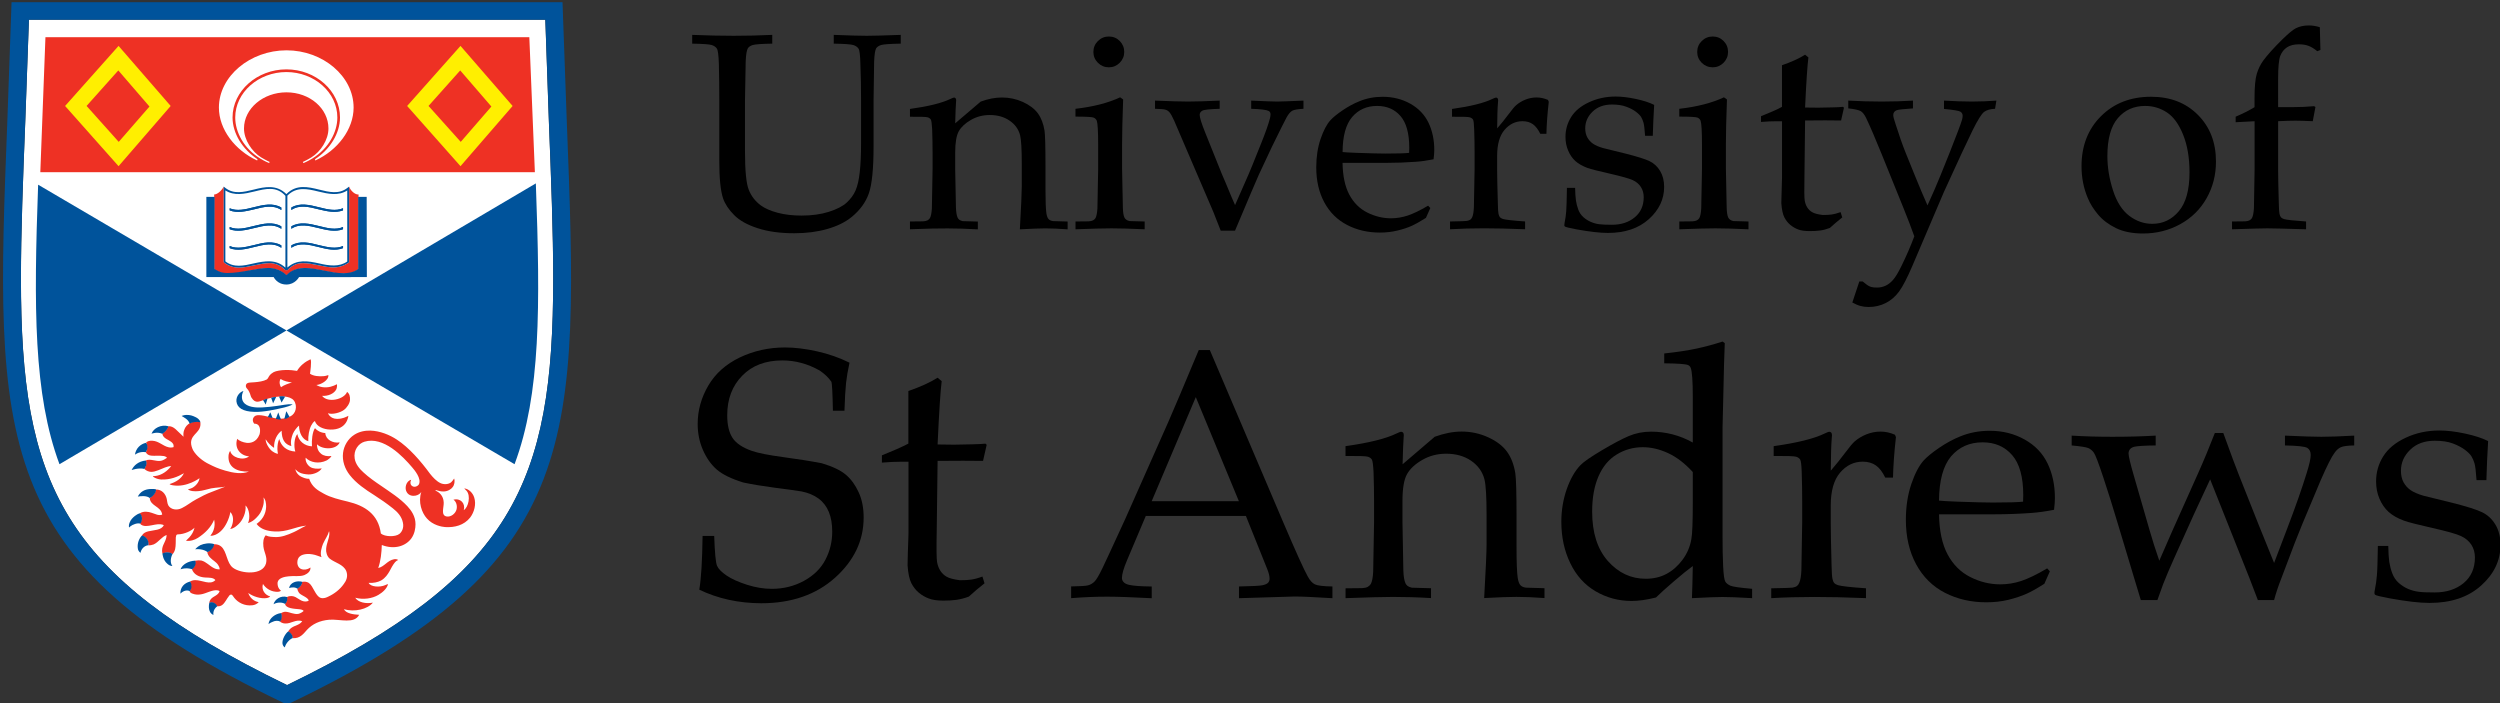 <?xml version="1.0" encoding="UTF-8" standalone="no"?>
<!-- Generator: Adobe Illustrator 18.0.0, SVG Export Plug-In . SVG Version: 6.00 Build 0)  -->

<svg
   xmlns:dc="http://purl.org/dc/elements/1.1/"
   xmlns:cc="http://creativecommons.org/ns#"
   xmlns:rdf="http://www.w3.org/1999/02/22-rdf-syntax-ns#"
   xmlns:svg="http://www.w3.org/2000/svg"
   xmlns="http://www.w3.org/2000/svg"
   xmlns:sodipodi="http://sodipodi.sourceforge.net/DTD/sodipodi-0.dtd"
   xmlns:inkscape="http://www.inkscape.org/namespaces/inkscape"
   version="1.1"
   id="a_x2F_w"
   x="0px"
   y="0px"
   viewBox="0 0 70.75 19.906"
   enable-background="new 0 0 106.844 19.878"
   xml:space="preserve"
   inkscape:version="0.48.5 r10040"
   width="100%"
   height="100%"
   sodipodi:docname="logo-standard.svg"><rect x="0" y="0" width="70.75" height="19.906" fill="#333333" stroke="none"/><defs
     id="defs179" /><sodipodi:namedview
     pagecolor="#ffffff"
     bordercolor="#666666"
     borderopacity="1"
     objecttolerance="10"
     gridtolerance="10"
     guidetolerance="10"
     inkscape:pageopacity="0"
     inkscape:pageshadow="2"
     inkscape:window-width="2065"
     inkscape:window-height="1126"
     id="namedview177"
     showgrid="false"
     fit-margin-top="0"
     fit-margin-left="0"
     fit-margin-right="0"
     fit-margin-bottom="0"
     inkscape:zoom="14.714826"
     inkscape:cx="53.335043"
     inkscape:cy="-4.4372861"
     inkscape:window-x="0"
     inkscape:window-y="0"
     inkscape:window-maximized="0"
     inkscape:current-layer="a_x2F_w" /><rect
     x="-9.83"
     y="-9.847"
     width="127.317"
     height="39.772"
     id="rect3"
     style="fill:none" /><g
     id="g5"
     transform="translate(-0.094,0.062)"><path
       d="m 19.884,16.626 c 0.053,-0.313 0.084,-0.82 0.093,-1.521 h 0.329 c 0.016,0.476 0.043,0.758 0.08,0.844 0.038,0.088 0.128,0.18 0.271,0.277 0.145,0.098 0.337,0.184 0.578,0.261 0.243,0.077 0.477,0.115 0.701,0.115 0.33,0 0.634,-0.075 0.912,-0.227 0.277,-0.152 0.479,-0.352 0.607,-0.6 0.128,-0.247 0.191,-0.51 0.191,-0.791 0,-0.213 -0.031,-0.401 -0.096,-0.558 -0.064,-0.156 -0.16,-0.282 -0.291,-0.379 -0.13,-0.096 -0.292,-0.164 -0.484,-0.202 -0.121,-0.019 -0.361,-0.054 -0.724,-0.1 -0.362,-0.048 -0.67,-0.099 -0.925,-0.153 -0.34,-0.106 -0.589,-0.228 -0.749,-0.367 -0.16,-0.14 -0.29,-0.324 -0.39,-0.552 -0.1,-0.229 -0.149,-0.474 -0.149,-0.738 0,-0.384 0.102,-0.746 0.302,-1.087 0.2,-0.34 0.497,-0.605 0.89,-0.794 0.394,-0.188 0.82,-0.283 1.28,-0.283 0.277,0 0.579,0.037 0.908,0.11 0.327,0.073 0.634,0.181 0.917,0.321 -0.046,0.206 -0.078,0.398 -0.098,0.575 -0.019,0.177 -0.034,0.439 -0.045,0.784 h -0.327 c -0.01,-0.502 -0.024,-0.775 -0.044,-0.821 -0.082,-0.118 -0.193,-0.224 -0.334,-0.318 -0.336,-0.189 -0.688,-0.284 -1.054,-0.284 -0.474,0 -0.853,0.143 -1.134,0.432 -0.283,0.288 -0.425,0.661 -0.425,1.12 0,0.276 0.051,0.491 0.152,0.643 0.101,0.152 0.282,0.273 0.543,0.364 0.18,0.063 0.474,0.121 0.881,0.176 0.407,0.055 0.775,0.112 1.101,0.175 0.308,0.092 0.533,0.2 0.681,0.325 0.148,0.126 0.268,0.291 0.361,0.495 0.095,0.203 0.142,0.443 0.142,0.717 0,0.65 -0.27,1.217 -0.808,1.701 -0.538,0.482 -1.235,0.724 -2.09,0.724 -0.641,-0.002 -1.227,-0.131 -1.753,-0.384 z"
       id="path7"
       inkscape:connector-curvature="0" /><path
       d="m 25.052,13.03 v -0.206 c 0.313,-0.125 0.563,-0.235 0.749,-0.332 0,-0.777 0,-1.274 0,-1.488 0.339,-0.118 0.614,-0.243 0.827,-0.377 l 0.116,0.098 c -0.035,0.271 -0.074,0.868 -0.116,1.791 0.261,0.004 0.417,0.006 0.469,0.006 0.029,0 0.198,-0.004 0.505,-0.01 0.169,-0.004 0.296,-0.01 0.381,-0.019 l 0.034,0.033 -0.103,0.455 c -0.205,-0.003 -0.394,-0.004 -0.567,-0.004 -0.173,0 -0.413,10e-4 -0.719,0.004 l -0.025,1.992 c -0.01,0.485 -0.006,0.776 0.01,0.871 0.017,0.095 0.048,0.176 0.093,0.246 0.046,0.071 0.104,0.127 0.178,0.169 0.074,0.044 0.198,0.075 0.373,0.099 0.134,0 0.241,-0.005 0.325,-0.018 0.082,-0.012 0.188,-0.039 0.315,-0.086 l 0.059,0.191 c -0.154,0.12 -0.302,0.247 -0.445,0.377 -0.124,0.046 -0.239,0.075 -0.348,0.091 -0.107,0.015 -0.231,0.022 -0.371,0.022 -0.173,0 -0.31,-0.019 -0.413,-0.06 -0.102,-0.038 -0.196,-0.092 -0.281,-0.163 -0.084,-0.07 -0.155,-0.159 -0.211,-0.267 -0.056,-0.107 -0.093,-0.277 -0.109,-0.509 0.004,-0.222 0.01,-0.466 0.021,-0.729 0.003,-0.052 0.005,-0.108 0.005,-0.17 V 13.005 H 25.6 c -0.163,-0.001 -0.345,0.008 -0.548,0.025 z"
       id="path9"
       inkscape:connector-curvature="0" /><path
       d="m 30.407,16.866 v -0.332 c 0.259,-0.004 0.419,-0.014 0.482,-0.032 0.065,-0.018 0.123,-0.052 0.177,-0.103 0.054,-0.052 0.132,-0.183 0.233,-0.394 0.059,-0.121 0.271,-0.578 0.637,-1.375 l 1.225,-2.76 c 0.134,-0.303 0.42,-0.98 0.858,-2.026 h 0.313 l 2.092,4.908 c 0.341,0.796 0.566,1.296 0.678,1.497 0.062,0.115 0.129,0.19 0.203,0.226 0.072,0.036 0.239,0.056 0.497,0.06 v 0.332 c -0.51,-0.031 -0.866,-0.048 -1.068,-0.048 l -1.577,0.048 v -0.332 c 0.365,-0.007 0.587,-0.018 0.666,-0.035 0.077,-0.016 0.13,-0.04 0.158,-0.071 0.028,-0.03 0.042,-0.068 0.042,-0.115 0,-0.071 -0.022,-0.164 -0.068,-0.276 L 35.353,14.539 H 32.52 l -0.532,1.257 c -0.095,0.226 -0.143,0.39 -0.143,0.496 0,0.044 0.014,0.082 0.04,0.111 0.035,0.044 0.091,0.071 0.166,0.087 0.121,0.028 0.333,0.042 0.637,0.046 v 0.332 c -0.552,-0.029 -0.965,-0.044 -1.239,-0.044 -0.319,-0.002 -0.665,0.012 -1.042,0.042 z m 2.28,-2.745 h 2.467 l -1.219,-2.945 -1.248,2.945 z"
       id="path11"
       inkscape:connector-curvature="0" /><path
       d="m 38.173,16.866 v -0.279 l 0.468,-0.005 c 0.069,-0.003 0.122,-0.015 0.16,-0.036 0.037,-0.022 0.066,-0.048 0.086,-0.08 0.036,-0.066 0.06,-0.181 0.068,-0.348 0,-0.042 0.009,-0.512 0.025,-1.405 V 14.13 c 0,-0.262 -0.005,-0.541 -0.015,-0.842 C 38.954,13.096 38.94,12.981 38.918,12.945 38.897,12.91 38.86,12.882 38.809,12.864 38.756,12.846 38.544,12.839 38.172,12.842 v -0.278 c 0.659,-0.092 1.14,-0.211 1.443,-0.358 0.065,-0.031 0.109,-0.049 0.132,-0.049 0.023,0 0.042,0.01 0.055,0.025 0.013,0.016 0.019,0.039 0.019,0.073 0,0.023 -10e-4,0.049 -0.005,0.078 -0.009,0.117 -0.019,0.364 -0.029,0.744 l 0.91,-0.779 c 0.268,-0.097 0.521,-0.147 0.76,-0.147 0.264,0 0.514,0.054 0.751,0.162 0.236,0.107 0.414,0.243 0.533,0.406 0.119,0.163 0.197,0.368 0.237,0.616 0.022,0.146 0.034,0.556 0.034,1.229 v 0.865 c 0,0.426 0.011,0.714 0.034,0.867 0.016,0.098 0.041,0.165 0.076,0.203 0.034,0.037 0.087,0.062 0.159,0.07 l 0.522,0.015 v 0.279 c -0.319,-0.024 -0.585,-0.033 -0.797,-0.033 -0.184,0 -0.485,0.01 -0.91,0.033 0.046,-0.807 0.068,-1.315 0.068,-1.526 v -0.822 c 0,-0.513 -0.02,-0.849 -0.059,-1.008 -0.056,-0.219 -0.182,-0.394 -0.377,-0.529 -0.196,-0.134 -0.432,-0.2 -0.71,-0.2 -0.244,0 -0.468,0.058 -0.67,0.174 -0.202,0.115 -0.347,0.25 -0.433,0.4 -0.087,0.152 -0.131,0.407 -0.131,0.765 v 0.594 c 0.017,0.849 0.025,1.307 0.025,1.376 0.006,0.161 0.026,0.283 0.059,0.356 0.013,0.029 0.032,0.055 0.059,0.076 0.026,0.021 0.067,0.038 0.122,0.051 0.021,0.003 0.2,0.008 0.543,0.015 v 0.279 c -0.398,-0.024 -0.759,-0.033 -1.082,-0.033 -0.27,0.002 -0.716,0.011 -1.337,0.035 z"
       id="path13"
       inkscape:connector-curvature="0" /><path
       d="M 47.192,10.22 V 9.941 C 47.554,9.902 47.86,9.856 48.11,9.802 48.359,9.748 48.603,9.682 48.842,9.604 l 0.063,0.044 c -0.013,0.277 -0.028,0.813 -0.044,1.606 l -0.019,0.783 V 15.1 c 0,0.331 0.005,0.62 0.017,0.864 0.012,0.241 0.032,0.388 0.062,0.435 0.029,0.047 0.078,0.085 0.146,0.115 0.068,0.029 0.272,0.058 0.612,0.087 v 0.265 C 49.281,16.842 49,16.833 48.837,16.833 c -0.141,0 -0.428,0.01 -0.861,0.033 0.01,-0.225 0.017,-0.528 0.024,-0.909 -0.131,0.095 -0.307,0.237 -0.526,0.425 -0.221,0.188 -0.393,0.344 -0.516,0.465 -0.262,0.066 -0.491,0.098 -0.69,0.098 -0.368,0 -0.708,-0.092 -1.018,-0.273 -0.311,-0.183 -0.549,-0.447 -0.717,-0.796 -0.168,-0.348 -0.253,-0.737 -0.253,-1.171 0,-0.327 0.052,-0.636 0.154,-0.928 0.104,-0.292 0.233,-0.517 0.39,-0.678 0.088,-0.092 0.288,-0.231 0.602,-0.417 0.313,-0.186 0.566,-0.32 0.761,-0.403 0.194,-0.083 0.405,-0.125 0.634,-0.125 0.205,0 0.407,0.026 0.604,0.076 0.197,0.051 0.389,0.128 0.575,0.232 V 11.175 C 48,10.722 47.98,10.446 47.941,10.349 47.927,10.313 47.903,10.286 47.868,10.27 47.802,10.24 47.577,10.224 47.192,10.22 z M 48,13.297 c -0.223,-0.244 -0.454,-0.422 -0.698,-0.535 -0.242,-0.112 -0.481,-0.168 -0.717,-0.168 -0.267,0 -0.514,0.068 -0.738,0.206 -0.225,0.136 -0.396,0.343 -0.516,0.619 -0.12,0.277 -0.179,0.609 -0.179,0.997 0,0.597 0.148,1.061 0.444,1.398 0.297,0.335 0.654,0.503 1.071,0.503 0.219,0 0.415,-0.045 0.587,-0.137 0.174,-0.092 0.325,-0.225 0.456,-0.401 0.13,-0.176 0.214,-0.371 0.25,-0.587 C 47.987,15.05 48,14.697 48,14.132 v -0.835 z"
       id="path15"
       inkscape:connector-curvature="0" /><path
       d="m 50.22,16.866 v -0.279 c 0.372,-0.007 0.572,-0.013 0.601,-0.019 0.057,-0.01 0.098,-0.025 0.126,-0.046 0.028,-0.021 0.05,-0.051 0.066,-0.092 0.033,-0.073 0.053,-0.192 0.06,-0.351 0.016,-0.872 0.023,-1.327 0.023,-1.366 V 14.13 c 0,-0.262 -0.004,-0.541 -0.014,-0.842 C 51.075,13.096 51.061,12.981 51.04,12.945 51.019,12.91 50.981,12.882 50.928,12.864 50.874,12.846 50.66,12.839 50.289,12.842 v -0.278 c 0.659,-0.092 1.141,-0.211 1.443,-0.358 0.065,-0.031 0.109,-0.049 0.133,-0.049 0.022,0 0.04,0.01 0.054,0.025 0.013,0.016 0.02,0.039 0.02,0.073 0,0.023 -0.002,0.049 -0.006,0.078 -0.016,0.198 -0.025,0.507 -0.028,0.925 0.146,-0.17 0.282,-0.338 0.405,-0.504 0.124,-0.167 0.214,-0.273 0.27,-0.323 0.098,-0.085 0.211,-0.152 0.338,-0.203 0.127,-0.05 0.259,-0.076 0.396,-0.076 0.138,0 0.273,0.03 0.407,0.089 l 0.028,0.067 c -0.049,0.435 -0.076,0.816 -0.083,1.146 h -0.22 c -0.075,-0.157 -0.162,-0.272 -0.262,-0.343 -0.1,-0.071 -0.225,-0.108 -0.374,-0.108 -0.252,0 -0.465,0.104 -0.642,0.311 -0.176,0.206 -0.264,0.518 -0.264,0.932 v 0.504 c 0,0.216 0.008,0.608 0.023,1.18 0.004,0.203 0.013,0.331 0.025,0.387 0.013,0.056 0.029,0.096 0.051,0.12 0.021,0.024 0.057,0.045 0.105,0.061 0.098,0.029 0.362,0.059 0.793,0.088 v 0.279 c -0.574,-0.024 -1.064,-0.033 -1.468,-0.033 -0.417,10e-4 -0.821,0.01 -1.213,0.034 z"
       id="path17"
       inkscape:connector-curvature="0" /><path
       d="m 58.105,16.106 -0.156,0.353 c -0.225,0.142 -0.39,0.233 -0.494,0.278 -0.153,0.069 -0.329,0.127 -0.525,0.176 -0.198,0.048 -0.406,0.07 -0.624,0.07 -0.432,0 -0.821,-0.09 -1.17,-0.269 -0.35,-0.18 -0.621,-0.448 -0.815,-0.806 -0.193,-0.356 -0.291,-0.775 -0.291,-1.256 0,-0.375 0.052,-0.712 0.154,-1.015 0.104,-0.303 0.22,-0.523 0.35,-0.668 0.096,-0.104 0.242,-0.224 0.44,-0.359 0.199,-0.135 0.396,-0.242 0.592,-0.321 0.259,-0.106 0.537,-0.16 0.838,-0.16 0.365,0 0.695,0.083 0.99,0.249 0.296,0.166 0.512,0.394 0.649,0.681 0.137,0.287 0.205,0.61 0.205,0.973 0,0.092 -0.009,0.204 -0.024,0.333 -0.234,0.047 -0.445,0.074 -0.63,0.089 -0.353,0.025 -0.704,0.039 -1.056,0.039 h -1.569 c 0.007,0.467 0.088,0.847 0.242,1.135 0.155,0.289 0.369,0.503 0.642,0.64 0.272,0.138 0.556,0.207 0.849,0.207 0.199,0 0.397,-0.031 0.595,-0.096 0.197,-0.066 0.441,-0.183 0.732,-0.356 l 0.076,0.083 z m -3.137,-2.001 c 0.092,0.01 0.265,0.02 0.52,0.03 0.486,0.017 0.82,0.025 1.003,0.025 0.434,0 0.72,-0.009 0.856,-0.025 0.003,-0.077 0.005,-0.139 0.005,-0.182 0,-0.515 -0.104,-0.894 -0.313,-1.134 -0.21,-0.242 -0.488,-0.363 -0.838,-0.363 -0.368,0 -0.665,0.132 -0.891,0.396 -0.223,0.266 -0.338,0.684 -0.342,1.253 z"
       id="path19"
       inkscape:connector-curvature="0" /><path
       d="M 60.679,16.92 60.473,16.238 60.018,14.725 C 59.888,14.286 59.755,13.864 59.62,13.456 59.485,13.048 59.395,12.812 59.351,12.75 59.307,12.688 59.253,12.644 59.19,12.617 59.127,12.592 58.97,12.567 58.722,12.544 v -0.278 c 0.359,0.022 0.745,0.033 1.155,0.033 0.438,0 0.845,-0.011 1.223,-0.033 v 0.278 c -0.303,0.003 -0.5,0.016 -0.592,0.034 -0.062,0.014 -0.106,0.037 -0.134,0.071 -0.027,0.035 -0.042,0.075 -0.042,0.12 0,0.075 0.047,0.276 0.142,0.604 l 0.455,1.576 c 0.075,0.265 0.166,0.55 0.273,0.857 l 0.372,-0.852 0.72,-1.609 c 0.17,-0.38 0.33,-0.766 0.48,-1.153 h 0.239 c 0.216,0.596 0.362,0.99 0.44,1.183 l 0.563,1.419 c 0.192,0.476 0.337,0.834 0.435,1.075 l 0.367,-0.964 c 0.237,-0.621 0.423,-1.148 0.557,-1.587 0.075,-0.238 0.112,-0.406 0.112,-0.504 0,-0.092 -0.031,-0.158 -0.095,-0.199 -0.063,-0.041 -0.275,-0.064 -0.634,-0.071 v -0.278 c 0.496,0.022 0.839,0.033 1.028,0.033 0.229,0 0.539,-0.011 0.932,-0.033 v 0.278 c -0.189,0.003 -0.316,0.021 -0.382,0.052 -0.065,0.031 -0.123,0.083 -0.172,0.154 -0.085,0.11 -0.217,0.372 -0.396,0.783 l -0.514,1.225 -0.22,0.549 c -0.042,0.108 -0.168,0.439 -0.377,0.995 -0.092,0.234 -0.16,0.44 -0.206,0.618 h -0.46 l -0.234,-0.612 -1.116,-2.804 -0.47,1.012 -0.553,1.229 c -0.127,0.284 -0.23,0.525 -0.308,0.726 l -0.162,0.45 h -0.469 z"
       id="path21"
       inkscape:connector-curvature="0" /><path
       d="m 67.388,15.388 h 0.294 c 0.003,0.189 0.013,0.339 0.028,0.451 0.018,0.109 0.045,0.219 0.085,0.324 0.039,0.105 0.099,0.196 0.181,0.27 0.082,0.072 0.171,0.13 0.268,0.172 0.096,0.039 0.194,0.067 0.294,0.079 0.1,0.015 0.251,0.02 0.454,0.02 0.333,0 0.606,-0.087 0.821,-0.263 0.213,-0.177 0.321,-0.418 0.321,-0.727 0,-0.136 -0.034,-0.257 -0.101,-0.361 -0.068,-0.102 -0.164,-0.185 -0.29,-0.243 -0.126,-0.06 -0.396,-0.137 -0.812,-0.23 -0.415,-0.094 -0.683,-0.163 -0.804,-0.207 -0.183,-0.067 -0.328,-0.15 -0.437,-0.249 -0.107,-0.097 -0.193,-0.222 -0.257,-0.371 -0.064,-0.149 -0.096,-0.314 -0.096,-0.49 0,-0.258 0.067,-0.494 0.203,-0.712 0.136,-0.216 0.349,-0.393 0.64,-0.527 0.291,-0.136 0.608,-0.203 0.95,-0.203 0.207,0 0.445,0.027 0.717,0.085 0.271,0.058 0.491,0.129 0.661,0.214 -0.022,0.361 -0.039,0.729 -0.049,1.106 H 70.18 c -0.016,-0.238 -0.035,-0.396 -0.056,-0.47 -0.021,-0.075 -0.051,-0.142 -0.086,-0.201 -0.036,-0.059 -0.099,-0.121 -0.187,-0.188 -0.089,-0.066 -0.202,-0.126 -0.341,-0.179 -0.139,-0.052 -0.311,-0.077 -0.513,-0.077 -0.288,0 -0.52,0.085 -0.693,0.254 -0.176,0.169 -0.263,0.369 -0.263,0.597 0,0.127 0.025,0.236 0.075,0.328 0.051,0.091 0.119,0.166 0.204,0.223 0.085,0.057 0.204,0.108 0.357,0.154 l 0.814,0.2 c 0.411,0.104 0.694,0.193 0.85,0.269 0.155,0.076 0.28,0.192 0.375,0.351 0.095,0.158 0.143,0.349 0.143,0.569 0,0.44 -0.182,0.825 -0.547,1.152 -0.364,0.329 -0.852,0.493 -1.463,0.493 -0.28,0 -0.654,-0.044 -1.122,-0.129 -0.258,-0.048 -0.396,-0.082 -0.416,-0.102 -0.014,-0.01 -0.02,-0.026 -0.02,-0.049 0,-0.023 0.003,-0.051 0.01,-0.083 0.029,-0.141 0.049,-0.277 0.059,-0.411 0.014,-0.136 0.021,-0.415 0.028,-0.839 z"
       id="path23"
       inkscape:connector-curvature="0" /></g><g
     id="g25"
     transform="translate(-0.094,0.062)"><polygon
       points="74.339,19.251 73.83,19.251 73.857,19.251 73.857,0.449 74.339,0.449 "
       id="polygon27" /><polygon
       points="106.844,19.251 106.334,19.251 106.362,19.251 106.362,0.449 106.844,0.449 "
       id="polygon29" /><path
       d="M 77.769,2.72 V 2.565 c 0.247,0.011 0.456,0.018 0.629,0.018 0.121,0 0.34,-0.004 0.655,-0.012 0.315,-0.007 0.528,-0.011 0.638,-0.011 0.119,0 0.228,10e-4 0.326,0.004 0.098,0.002 0.187,0.007 0.267,0.014 -0.041,0.137 -0.066,0.384 -0.078,0.737 H 80.053 C 80.038,3.119 80.019,2.967 79.993,2.862 79.908,2.834 79.802,2.811 79.679,2.799 79.554,2.784 79.41,2.777 79.246,2.777 c -0.164,0 -0.334,0.01 -0.51,0.029 -0.01,0.088 -0.016,0.17 -0.02,0.246 -10e-4,0.043 -0.005,0.23 -0.012,0.557 v 0.539 c 0.183,0.005 0.343,0.008 0.482,0.008 0.206,0 0.371,-0.011 0.494,-0.031 0.048,-0.009 0.078,-0.023 0.092,-0.04 0.014,-0.019 0.028,-0.088 0.045,-0.206 l 0.019,-0.151 h 0.155 l -0.018,0.557 0.018,0.597 H 79.836 L 79.82,4.727 C 79.802,4.548 79.789,4.454 79.782,4.441 79.768,4.419 79.737,4.401 79.688,4.39 79.595,4.369 79.386,4.358 79.059,4.358 c -0.114,0 -0.233,0.004 -0.355,0.01 V 4.86 c 0,0.221 0.003,0.436 0.01,0.646 0.004,0.153 0.015,0.246 0.032,0.274 0.02,0.029 0.05,0.051 0.093,0.064 0.041,0.015 0.159,0.024 0.351,0.026 V 6.026 C 78.983,6.014 78.777,6.009 78.573,6.009 c -0.184,0 -0.451,0.006 -0.804,0.017 V 5.87 c 0.19,-0.003 0.307,-0.012 0.35,-0.026 0.041,-0.014 0.07,-0.033 0.088,-0.057 0.019,-0.032 0.029,-0.111 0.035,-0.236 0.002,-0.033 0.006,-0.265 0.013,-0.692 V 3.732 C 78.255,3.51 78.252,3.294 78.247,3.083 78.242,2.93 78.229,2.839 78.212,2.81 78.193,2.783 78.163,2.761 78.121,2.747 78.08,2.732 77.962,2.724 77.769,2.72"
       id="path31"
       inkscape:connector-curvature="0" /><path
       d="m 80.556,4.318 c 0,-0.258 0.038,-0.494 0.115,-0.712 0.077,-0.219 0.206,-0.414 0.385,-0.587 0.178,-0.175 0.381,-0.306 0.606,-0.395 0.226,-0.089 0.484,-0.133 0.774,-0.133 0.27,0 0.513,0.038 0.731,0.113 0.221,0.075 0.399,0.176 0.54,0.3 0.141,0.124 0.252,0.26 0.333,0.408 0.062,0.11 0.11,0.24 0.147,0.391 0.036,0.148 0.055,0.309 0.055,0.479 0,0.548 -0.185,1.002 -0.551,1.367 -0.37,0.364 -0.833,0.546 -1.395,0.546 -0.255,0 -0.492,-0.042 -0.714,-0.125 C 81.361,5.888 81.174,5.765 81.02,5.601 80.869,5.438 80.752,5.24 80.672,5.007 80.596,4.775 80.556,4.544 80.556,4.318 m 0.507,-0.203 c 0,0.154 0.015,0.311 0.046,0.471 0.031,0.159 0.071,0.296 0.117,0.412 0.078,0.194 0.181,0.358 0.307,0.491 0.126,0.132 0.266,0.229 0.421,0.292 0.154,0.063 0.328,0.094 0.516,0.094 0.262,0 0.49,-0.064 0.683,-0.19 0.193,-0.128 0.337,-0.308 0.433,-0.54 0.095,-0.231 0.143,-0.498 0.143,-0.801 0,-0.258 -0.033,-0.495 -0.102,-0.713 C 83.584,3.497 83.527,3.376 83.459,3.268 83.389,3.161 83.304,3.067 83.208,2.986 83.111,2.906 82.986,2.839 82.832,2.784 82.676,2.726 82.509,2.7 82.33,2.7 c -0.257,0 -0.484,0.057 -0.679,0.172 -0.195,0.115 -0.342,0.282 -0.44,0.501 -0.098,0.218 -0.148,0.465 -0.148,0.742"
       id="path33"
       inkscape:connector-curvature="0" /><path
       d="M 84.435,2.72 V 2.565 c 0.264,0.011 0.511,0.018 0.737,0.018 0.23,0 0.461,-0.007 0.688,-0.018 V 2.72 C 85.671,2.724 85.552,2.732 85.511,2.746 85.468,2.76 85.441,2.778 85.426,2.803 85.405,2.835 85.392,2.914 85.387,3.039 85.384,3.072 85.38,3.303 85.375,3.731 v 0.9 c 0,0.349 0.022,0.579 0.067,0.69 0.044,0.111 0.116,0.203 0.213,0.275 0.075,0.056 0.176,0.101 0.303,0.134 0.126,0.033 0.267,0.05 0.424,0.05 0.182,0 0.343,-0.023 0.485,-0.066 0.141,-0.045 0.247,-0.1 0.317,-0.163 0.071,-0.065 0.124,-0.137 0.159,-0.216 0.035,-0.08 0.058,-0.188 0.074,-0.327 C 87.432,4.867 87.44,4.693 87.44,4.481 V 3.731 C 87.44,3.509 87.436,3.293 87.428,3.082 87.424,2.929 87.414,2.838 87.395,2.809 87.377,2.782 87.347,2.76 87.305,2.746 87.263,2.731 87.146,2.724 86.954,2.72 V 2.565 c 0.269,0.011 0.464,0.018 0.588,0.018 0.111,0 0.313,-0.007 0.604,-0.018 V 2.72 c -0.191,0.004 -0.31,0.012 -0.351,0.026 -0.041,0.014 -0.069,0.032 -0.086,0.057 -0.02,0.033 -0.031,0.111 -0.036,0.236 -0.003,0.033 -0.006,0.264 -0.011,0.692 v 0.814 c 0,0.401 -0.028,0.683 -0.083,0.841 -0.058,0.16 -0.159,0.3 -0.309,0.421 -0.109,0.093 -0.252,0.163 -0.429,0.214 -0.176,0.05 -0.372,0.075 -0.587,0.075 -0.249,0 -0.467,-0.03 -0.65,-0.09 C 85.42,5.947 85.281,5.87 85.185,5.773 85.09,5.677 85.024,5.578 84.988,5.478 84.942,5.344 84.92,5.121 84.92,4.808 V 3.732 C 84.92,3.51 84.917,3.295 84.913,3.083 84.907,2.93 84.895,2.839 84.879,2.81 84.859,2.783 84.828,2.761 84.787,2.747 84.746,2.732 84.628,2.724 84.435,2.72"
       id="path35"
       inkscape:connector-curvature="0" /><path
       d="M 88.382,6.026 V 5.87 C 88.554,5.869 88.666,5.855 88.721,5.831 88.743,5.821 88.76,5.807 88.77,5.785 88.787,5.753 88.797,5.668 88.804,5.53 88.812,5.315 88.817,5.131 88.817,4.974 V 2.994 C 88.817,2.939 88.813,2.905 88.806,2.889 88.793,2.86 88.764,2.826 88.719,2.786 88.69,2.76 88.656,2.742 88.618,2.736 88.579,2.728 88.494,2.723 88.361,2.721 V 2.564 c 0.283,0.007 0.459,0.011 0.531,0.011 0.122,0 0.244,-0.004 0.366,-0.011 0.136,0.181 0.236,0.314 0.299,0.398 l 0.498,0.621 0.728,0.884 c 0.231,0.282 0.42,0.504 0.56,0.667 0.089,0.106 0.164,0.191 0.226,0.252 V 3.612 C 91.569,3.454 91.564,3.267 91.551,3.053 91.545,2.918 91.535,2.835 91.519,2.802 91.508,2.782 91.492,2.767 91.468,2.757 91.416,2.734 91.303,2.722 91.136,2.72 V 2.564 c 0.19,0.007 0.384,0.011 0.581,0.011 0.186,0 0.354,-0.004 0.504,-0.011 V 2.72 c -0.17,0.002 -0.281,0.015 -0.335,0.037 -0.024,0.01 -0.039,0.026 -0.05,0.049 -0.015,0.03 -0.027,0.116 -0.034,0.255 C 91.794,3.275 91.79,3.46 91.79,3.614 v 1.171 c 0,0.236 0.004,0.679 0.012,1.326 L 91.551,6.038 91.493,6.026 C 91.483,6.023 91.473,6.017 91.466,6.01 91.455,6.002 91.423,5.97 91.374,5.912 91.238,5.758 91.14,5.64 91.077,5.561 L 90.762,5.16 89.033,3.073 v 1.89 c 0,0.161 0.007,0.351 0.019,0.568 0.006,0.137 0.017,0.221 0.031,0.252 0.011,0.022 0.028,0.039 0.051,0.049 0.054,0.022 0.165,0.036 0.334,0.037 V 6.025 C 89.325,6.013 89.167,6.008 88.995,6.008 c -0.188,0 -0.392,0.006 -0.613,0.018"
       id="path37"
       inkscape:connector-curvature="0" /><path
       d="M 92.614,6.026 V 5.909 c 0.092,-0.054 0.17,-0.103 0.233,-0.147 0.01,-0.11 0.018,-0.265 0.024,-0.46 0.011,-0.334 0.017,-0.565 0.017,-0.695 V 3.614 C 92.888,3.455 92.884,3.268 92.877,3.055 92.87,2.92 92.857,2.837 92.841,2.804 92.831,2.782 92.813,2.768 92.791,2.758 92.735,2.735 92.624,2.723 92.454,2.721 V 2.565 c 0.236,0.008 0.446,0.012 0.629,0.012 0.139,0 0.331,-0.003 0.572,-0.008 0.241,-0.006 0.429,-0.01 0.562,-0.01 0.396,0 0.718,0.052 0.961,0.153 0.242,0.101 0.446,0.271 0.616,0.51 0.168,0.239 0.252,0.529 0.252,0.874 0,0.247 -0.04,0.478 -0.117,0.694 -0.08,0.217 -0.19,0.405 -0.327,0.566 -0.135,0.162 -0.28,0.289 -0.436,0.384 -0.156,0.094 -0.32,0.165 -0.491,0.213 -0.172,0.048 -0.407,0.072 -0.707,0.072 -0.099,0 -0.231,-0.003 -0.4,-0.009 C 93.347,6.01 93.203,6.007 93.133,6.007 93.036,6.008 92.861,6.014 92.614,6.026 M 93.367,5.76 c 0.179,0.03 0.366,0.046 0.565,0.046 0.204,0 0.384,-0.018 0.542,-0.054 0.156,-0.035 0.291,-0.086 0.401,-0.151 0.111,-0.064 0.218,-0.16 0.323,-0.286 0.104,-0.127 0.185,-0.289 0.24,-0.487 0.056,-0.197 0.084,-0.4 0.084,-0.611 0,-0.303 -0.054,-0.562 -0.162,-0.778 C 95.251,3.222 95.089,3.056 94.871,2.942 94.654,2.826 94.354,2.768 93.974,2.768 c -0.198,0 -0.401,0.016 -0.607,0.046 -0.006,0.08 -0.01,0.221 -0.013,0.424 l -0.01,0.353 v 0.972 l 0.008,0.755 c 10e-4,0.114 0.005,0.261 0.015,0.442"
       id="path39"
       inkscape:connector-curvature="0" /><path
       d="M 96.426,6.026 V 5.87 C 96.595,5.869 96.707,5.855 96.761,5.831 96.784,5.821 96.8,5.807 96.809,5.785 96.828,5.753 96.837,5.668 96.844,5.529 96.853,5.315 96.857,5.13 96.857,4.974 V 3.731 C 96.857,3.51 96.855,3.293 96.849,3.084 96.847,2.93 96.835,2.839 96.816,2.811 96.798,2.782 96.768,2.761 96.725,2.747 96.684,2.733 96.568,2.725 96.372,2.722 V 2.564 l 0.696,0.016 0.735,-0.013 c 0.353,-0.005 0.607,-0.008 0.768,-0.008 0.16,0 0.313,0.009 0.457,0.027 -0.027,0.093 -0.046,0.173 -0.056,0.241 -0.002,0.015 -0.016,0.184 -0.043,0.507 H 98.777 C 98.779,3.169 98.766,3.018 98.745,2.882 98.656,2.844 98.556,2.819 98.449,2.806 98.267,2.784 98.087,2.771 97.903,2.771 c -0.04,0 -0.126,0.005 -0.261,0.011 -0.133,0.006 -0.231,0.013 -0.289,0.017 -0.006,0.181 -0.011,0.349 -0.016,0.505 l -0.011,0.821 c 0.191,0.012 0.368,0.018 0.524,0.018 0.193,0 0.36,-0.01 0.495,-0.027 0.055,-0.006 0.086,-0.019 0.101,-0.039 0.015,-0.02 0.027,-0.087 0.037,-0.2 l 0.018,-0.17 h 0.145 v 0.046 l -0.012,0.507 0.012,0.568 h -0.17 L 98.468,4.662 C 98.466,4.542 98.454,4.467 98.436,4.438 98.416,4.409 98.383,4.387 98.329,4.376 98.237,4.356 98.059,4.347 97.792,4.347 c -0.11,0 -0.264,0.004 -0.465,0.012 -0.008,0.163 -0.012,0.404 -0.012,0.725 0,0.301 0.004,0.528 0.012,0.685 0.233,0.018 0.497,0.027 0.788,0.027 0.204,0 0.354,-0.007 0.44,-0.02 0.086,-0.013 0.168,-0.035 0.243,-0.065 0.019,-0.051 0.038,-0.118 0.058,-0.205 0.037,-0.144 0.062,-0.253 0.07,-0.326 h 0.165 c -0.042,0.328 -0.063,0.6 -0.063,0.816 -0.14,0.021 -0.311,0.032 -0.512,0.032 L 97.062,6.011 C 97.042,6.008 96.83,6.014 96.426,6.026"
       id="path41"
       inkscape:connector-curvature="0" /><path
       d="M 99.525,6.026 V 5.909 C 99.618,5.855 99.695,5.806 99.76,5.762 99.768,5.652 99.778,5.497 99.781,5.302 99.797,4.968 99.8,4.737 99.8,4.607 V 3.614 C 99.8,3.455 99.797,3.268 99.789,3.055 99.78,2.92 99.768,2.837 99.754,2.804 99.742,2.782 99.723,2.768 99.701,2.758 99.647,2.735 99.534,2.723 99.366,2.721 V 2.565 c 0.236,0.008 0.445,0.012 0.629,0.012 0.139,0 0.329,-0.003 0.571,-0.008 0.241,-0.006 0.43,-0.01 0.562,-0.01 0.396,0 0.718,0.052 0.962,0.153 0.241,0.101 0.446,0.271 0.615,0.51 0.17,0.239 0.254,0.529 0.254,0.874 0,0.247 -0.041,0.478 -0.12,0.694 -0.08,0.217 -0.189,0.405 -0.325,0.566 -0.137,0.162 -0.28,0.289 -0.437,0.384 -0.156,0.094 -0.32,0.165 -0.49,0.213 -0.172,0.048 -0.409,0.072 -0.706,0.072 -0.101,0 -0.233,-0.003 -0.403,-0.009 -0.219,-0.006 -0.363,-0.009 -0.431,-0.009 -0.1,0.001 -0.274,0.007 -0.522,0.019 m 0.754,-0.266 c 0.177,0.03 0.365,0.046 0.565,0.046 0.203,0 0.384,-0.018 0.54,-0.054 0.158,-0.035 0.29,-0.086 0.403,-0.151 0.109,-0.064 0.219,-0.16 0.323,-0.286 0.104,-0.127 0.185,-0.289 0.239,-0.487 0.058,-0.197 0.084,-0.4 0.084,-0.611 0,-0.303 -0.055,-0.562 -0.161,-0.778 -0.108,-0.217 -0.27,-0.383 -0.488,-0.497 -0.219,-0.116 -0.52,-0.174 -0.899,-0.174 -0.197,0 -0.4,0.016 -0.606,0.046 -0.006,0.08 -0.011,0.221 -0.014,0.424 l -0.009,0.353 v 0.972 l 0.007,0.755 c 0,0.114 0.007,0.261 0.016,0.442"
       id="path43"
       inkscape:connector-curvature="0" /><path
       d="m 78.288,10.344 -0.105,-0.029 -0.06,-0.48 0.06,-0.059 C 78.6,9.655 79.053,9.489 79.545,9.279 80.271,8.97 80.736,8.764 80.942,8.659 l 0.152,0.058 C 81.031,10.504 81,11.53 81,11.794 v 2.169 c 0,0.866 0.01,1.523 0.029,1.966 0.012,0.262 0.044,0.427 0.097,0.497 0.053,0.065 0.131,0.114 0.234,0.144 0.104,0.03 0.441,0.057 1.015,0.079 v 0.357 c -0.987,-0.027 -1.604,-0.042 -1.854,-0.042 -0.187,0 -0.849,0.015 -1.982,0.042 v -0.357 c 0.592,-0.035 0.935,-0.063 1.025,-0.085 0.093,-0.021 0.16,-0.053 0.205,-0.097 0.045,-0.041 0.077,-0.102 0.098,-0.181 0.031,-0.122 0.058,-0.47 0.082,-1.043 0.023,-0.576 0.034,-1.012 0.034,-1.309 V 11.63 c 0,-0.938 -0.002,-1.528 -0.006,-1.767 0,-0.104 -0.014,-0.171 -0.041,-0.197 -0.016,-0.017 -0.037,-0.024 -0.063,-0.024 -0.036,0 -0.125,0.031 -0.27,0.094 -0.663,0.297 -1.102,0.499 -1.315,0.608"
       id="path45"
       inkscape:connector-curvature="0" /><path
       d="M 85.857,17.006 V 16.66 c 0.609,-0.012 0.966,-0.027 1.071,-0.049 0.105,-0.021 0.179,-0.056 0.222,-0.103 0.055,-0.067 0.094,-0.185 0.117,-0.356 0.035,-0.288 0.053,-0.588 0.053,-0.895 v -0.434 h -1.281 c -0.706,0 -1.335,0.015 -1.889,0.042 l -0.1,-0.316 c 0.301,-0.566 0.701,-1.258 1.205,-2.078 0.733,-1.195 1.464,-2.345 2.192,-3.449 0.044,-0.019 0.149,-0.064 0.316,-0.135 0.297,-0.117 0.466,-0.184 0.509,-0.198 l 0.146,0.07 c -0.027,0.468 -0.045,1.044 -0.053,1.731 -0.02,1.446 -0.029,2.239 -0.029,2.381 v 1.21 c 0.53,-0.004 0.966,-0.018 1.305,-0.041 -0.013,0.196 -0.018,0.326 -0.018,0.388 l 0.018,0.438 c -0.397,-0.027 -0.733,-0.042 -1.006,-0.042 h -0.299 v 0.393 c 0,0.654 0.029,1.055 0.088,1.197 0.024,0.06 0.07,0.108 0.141,0.143 0.147,0.065 0.507,0.102 1.076,0.104 v 0.346 c -0.842,-0.027 -1.49,-0.042 -1.941,-0.042 -0.487,-0.001 -1.102,0.014 -1.843,0.041 m -1.035,-2.924 h 2.498 l 0.053,-4.159 c -0.425,0.612 -0.905,1.36 -1.442,2.246 -0.536,0.885 -0.907,1.522 -1.109,1.913"
       id="path47"
       inkscape:connector-curvature="0" /><path
       d="M 91.464,10.344 91.36,10.315 91.3,9.835 91.36,9.776 c 0.417,-0.121 0.871,-0.287 1.363,-0.497 0.724,-0.309 1.19,-0.515 1.397,-0.62 l 0.152,0.058 c -0.063,1.787 -0.094,2.813 -0.094,3.077 v 2.169 c 0,0.866 0.011,1.523 0.029,1.966 0.012,0.262 0.042,0.427 0.097,0.497 0.052,0.065 0.131,0.114 0.233,0.144 0.103,0.03 0.441,0.057 1.016,0.079 v 0.357 c -0.988,-0.027 -1.605,-0.042 -1.856,-0.042 -0.186,0 -0.846,0.015 -1.981,0.042 v -0.357 c 0.593,-0.035 0.935,-0.063 1.025,-0.085 0.093,-0.021 0.16,-0.053 0.204,-0.097 0.047,-0.041 0.079,-0.102 0.099,-0.181 0.03,-0.122 0.058,-0.47 0.081,-1.043 0.024,-0.576 0.035,-1.012 0.035,-1.309 V 11.63 c 0,-0.938 -10e-4,-1.528 -0.006,-1.767 0,-0.104 -0.014,-0.171 -0.041,-0.197 -0.015,-0.017 -0.037,-0.024 -0.064,-0.024 -0.035,0 -0.124,0.031 -0.27,0.094 -0.662,0.297 -1.101,0.499 -1.315,0.608"
       id="path49"
       inkscape:connector-curvature="0" /><path
       d="m 97.765,16.824 c -0.052,-0.331 -0.099,-0.586 -0.14,-0.766 -0.026,-0.112 -0.117,-0.434 -0.27,-0.964 l 0.32,-0.124 c 0.245,0.654 0.525,1.1 0.844,1.331 0.317,0.232 0.734,0.348 1.244,0.348 0.374,0 0.69,-0.075 0.947,-0.223 0.254,-0.147 0.461,-0.382 0.621,-0.707 0.16,-0.324 0.241,-0.688 0.241,-1.095 0,-0.542 -0.14,-0.957 -0.416,-1.248 -0.275,-0.291 -0.647,-0.434 -1.116,-0.434 -0.156,0 -0.301,0.015 -0.436,0.046 -0.134,0.031 -0.334,0.102 -0.599,0.211 l -0.069,-0.06 0.128,-0.637 c 0.313,0.019 0.521,0.028 0.625,0.028 0.475,0 0.843,-0.166 1.102,-0.499 0.259,-0.334 0.388,-0.711 0.388,-1.132 0,-0.379 -0.138,-0.7 -0.412,-0.965 -0.274,-0.266 -0.622,-0.397 -1.043,-0.397 -0.253,0 -0.497,0.051 -0.73,0.151 -0.232,0.102 -0.438,0.237 -0.619,0.409 -0.07,0.148 -0.182,0.428 -0.333,0.837 H 97.681 L 98.039,9.53 c 0.262,-0.272 0.507,-0.464 0.738,-0.573 0.378,-0.172 0.79,-0.257 1.237,-0.257 0.661,0 1.183,0.173 1.566,0.522 0.384,0.346 0.576,0.767 0.576,1.262 0,0.336 -0.101,0.666 -0.297,0.992 -0.198,0.324 -0.534,0.656 -1.009,0.997 0.44,0.058 0.787,0.159 1.042,0.3 0.254,0.144 0.449,0.345 0.585,0.604 0.137,0.26 0.204,0.55 0.204,0.868 0,0.465 -0.146,0.921 -0.437,1.368 -0.293,0.449 -0.704,0.819 -1.236,1.113 -0.53,0.292 -1.104,0.438 -1.725,0.438 -0.272,0 -0.521,-0.024 -0.749,-0.076 -0.223,-0.051 -0.479,-0.138 -0.769,-0.264"
       id="path51"
       inkscape:connector-curvature="0" /></g><g
     id="g53"
     transform="translate(-0.094,0.062)"><path
       d="M 19.683,1.173 V 0.925 c 0.421,0.017 0.812,0.026 1.174,0.026 0.366,0 0.731,-0.009 1.092,-0.026 v 0.248 c -0.303,0.005 -0.487,0.019 -0.555,0.04 -0.066,0.021 -0.111,0.053 -0.135,0.091 -0.033,0.052 -0.054,0.178 -0.062,0.376 -0.003,0.051 -0.01,0.418 -0.02,1.099 v 1.433 c 0,0.556 0.036,0.921 0.107,1.098 0.07,0.177 0.183,0.323 0.338,0.439 0.119,0.088 0.279,0.157 0.481,0.211 0.201,0.053 0.427,0.079 0.674,0.079 0.29,0 0.547,-0.035 0.771,-0.106 0.224,-0.071 0.393,-0.157 0.506,-0.26 0.111,-0.102 0.196,-0.216 0.251,-0.342 0.056,-0.127 0.096,-0.3 0.12,-0.521 0.025,-0.221 0.037,-0.5 0.037,-0.839 V 2.779 C 24.462,2.428 24.456,2.086 24.443,1.75 24.437,1.505 24.421,1.359 24.39,1.314 24.36,1.269 24.312,1.235 24.245,1.213 24.179,1.192 23.993,1.178 23.689,1.173 V 0.925 c 0.426,0.017 0.736,0.026 0.933,0.026 0.178,0 0.499,-0.009 0.963,-0.026 v 0.248 c -0.307,0.005 -0.492,0.019 -0.558,0.04 -0.066,0.021 -0.11,0.053 -0.137,0.091 -0.03,0.052 -0.05,0.178 -0.058,0.376 -0.003,0.051 -0.008,0.418 -0.016,1.1 v 1.296 c 0,0.638 -0.045,1.084 -0.134,1.336 -0.089,0.253 -0.252,0.477 -0.49,0.67 -0.178,0.144 -0.407,0.257 -0.688,0.337 -0.279,0.08 -0.591,0.12 -0.932,0.12 -0.397,0 -0.742,-0.047 -1.034,-0.142 C 21.246,6.303 21.023,6.179 20.871,6.025 20.719,5.873 20.614,5.715 20.558,5.555 20.486,5.343 20.45,4.989 20.45,4.491 V 2.78 C 20.45,2.428 20.446,2.086 20.438,1.75 20.43,1.505 20.412,1.359 20.382,1.314 20.352,1.269 20.305,1.235 20.238,1.213 20.177,1.192 19.991,1.178 19.683,1.173 z"
       id="path55"
       inkscape:connector-curvature="0" /><path
       d="m 25.846,6.426 v -0.22 l 0.37,-0.004 c 0.056,-0.003 0.097,-0.013 0.128,-0.029 0.029,-0.017 0.052,-0.038 0.067,-0.063 0.029,-0.053 0.047,-0.143 0.055,-0.275 0,-0.033 0.007,-0.404 0.02,-1.112 V 4.26 C 26.486,4.054 26.482,3.831 26.474,3.594 26.466,3.442 26.453,3.351 26.437,3.323 26.42,3.295 26.392,3.273 26.35,3.259 26.309,3.245 26.14,3.239 25.846,3.242 V 3.021 c 0.522,-0.072 0.903,-0.167 1.144,-0.283 0.052,-0.025 0.086,-0.039 0.104,-0.039 0.019,0 0.033,0.007 0.043,0.02 0.011,0.013 0.016,0.032 0.016,0.058 0,0.018 -10e-4,0.039 -0.004,0.063 -0.007,0.093 -0.016,0.289 -0.023,0.588 l 0.722,-0.615 c 0.211,-0.078 0.411,-0.116 0.6,-0.116 0.209,0 0.408,0.042 0.595,0.127 0.186,0.086 0.328,0.193 0.423,0.322 0.094,0.129 0.156,0.292 0.188,0.488 0.017,0.116 0.027,0.44 0.027,0.973 v 0.685 c 0,0.336 0.009,0.565 0.026,0.685 0.014,0.078 0.033,0.132 0.061,0.161 0.027,0.03 0.069,0.048 0.126,0.057 l 0.414,0.012 V 6.428 C 30.055,6.41 29.844,6.401 29.677,6.401 29.533,6.401 29.292,6.41 28.956,6.428 28.992,5.789 29.01,5.387 29.01,5.219 V 4.569 C 29.01,4.163 28.994,3.897 28.964,3.77 28.92,3.597 28.82,3.457 28.665,3.352 28.51,3.245 28.323,3.193 28.103,3.193 c -0.193,0 -0.37,0.046 -0.53,0.138 -0.161,0.092 -0.274,0.197 -0.343,0.317 -0.069,0.12 -0.104,0.322 -0.104,0.606 v 0.469 c 0.014,0.672 0.021,1.035 0.021,1.089 0.005,0.129 0.021,0.224 0.046,0.282 0.011,0.025 0.026,0.044 0.047,0.061 0.02,0.017 0.053,0.03 0.098,0.041 0.016,0.003 0.158,0.007 0.429,0.012 V 6.429 C 27.452,6.411 27.166,6.402 26.912,6.402 26.691,6.399 26.337,6.408 25.846,6.426 z"
       id="path57"
       inkscape:connector-curvature="0" /><path
       d="M 30.53,3.238 V 3.017 C 31.031,2.96 31.453,2.852 31.794,2.692 l 0.085,0.061 c -0.02,0.551 -0.03,0.971 -0.03,1.264 v 0.704 c 0.013,0.672 0.019,1.035 0.022,1.089 0.003,0.129 0.017,0.224 0.043,0.282 0.013,0.025 0.029,0.044 0.051,0.061 0.02,0.017 0.051,0.03 0.093,0.041 0.015,0.003 0.158,0.007 0.43,0.012 V 6.427 C 32.095,6.409 31.782,6.4 31.547,6.4 31.34,6.4 31.002,6.409 30.531,6.427 V 6.206 l 0.371,-0.004 c 0.054,-0.003 0.097,-0.013 0.127,-0.029 0.029,-0.017 0.052,-0.038 0.068,-0.063 0.027,-0.053 0.046,-0.143 0.054,-0.275 0,-0.033 0.007,-0.404 0.021,-1.112 V 4.04 C 31.172,3.655 31.158,3.427 31.133,3.355 31.116,3.316 31.089,3.287 31.049,3.268 31.007,3.248 30.835,3.238 30.53,3.238 z m 0.945,-2.267 c 0.122,0 0.225,0.043 0.309,0.128 0.083,0.085 0.126,0.188 0.126,0.31 0,0.118 -0.043,0.22 -0.128,0.306 C 31.697,1.8 31.594,1.843 31.475,1.843 31.354,1.843 31.251,1.8 31.165,1.715 31.08,1.629 31.037,1.527 31.037,1.409 c 0,-0.122 0.043,-0.226 0.128,-0.31 0.087,-0.085 0.189,-0.128 0.31,-0.128 z"
       id="path59"
       inkscape:connector-curvature="0" /><path
       d="M 34.64,6.465 C 34.539,6.201 34.469,6.024 34.431,5.934 L 34.113,5.194 33.32,3.346 C 33.268,3.23 33.223,3.153 33.188,3.113 33.152,3.074 33.112,3.05 33.068,3.04 33.032,3.029 32.936,3.021 32.781,3.017 V 2.785 c 0.429,0.018 0.741,0.027 0.938,0.027 0.217,0 0.515,-0.01 0.892,-0.027 v 0.232 c -0.279,0.008 -0.443,0.025 -0.492,0.054 -0.049,0.028 -0.074,0.067 -0.074,0.116 0,0.078 0.052,0.244 0.155,0.5 l 0.473,1.177 0.113,0.263 c 0.126,0.307 0.213,0.513 0.26,0.615 L 35.432,4.864 C 35.457,4.812 35.574,4.522 35.785,3.994 35.909,3.685 35.992,3.451 36.033,3.289 36.044,3.244 36.05,3.206 36.05,3.173 36.05,3.129 36.033,3.098 35.999,3.079 35.936,3.046 35.771,3.025 35.503,3.017 V 2.785 c 0.385,0.018 0.631,0.027 0.739,0.027 0.091,0 0.338,-0.01 0.74,-0.027 V 3.017 C 36.822,3.025 36.715,3.043 36.663,3.073 36.61,3.103 36.559,3.164 36.506,3.258 36.471,3.32 36.33,3.599 36.088,4.095 L 35.716,4.889 C 35.652,5.031 35.428,5.557 35.045,6.466 H 34.64 z"
       id="path61"
       inkscape:connector-curvature="0" /><path
       d="M 40.572,5.825 40.448,6.104 C 40.269,6.215 40.139,6.288 40.056,6.325 39.935,6.38 39.795,6.426 39.639,6.463 39.484,6.501 39.319,6.52 39.146,6.52 38.805,6.52 38.497,6.449 38.22,6.306 37.944,6.164 37.729,5.953 37.574,5.669 37.421,5.386 37.344,5.056 37.344,4.675 c 0,-0.296 0.041,-0.564 0.122,-0.803 0.082,-0.239 0.174,-0.416 0.277,-0.529 0.075,-0.083 0.191,-0.178 0.349,-0.285 0.158,-0.107 0.314,-0.191 0.469,-0.253 0.204,-0.085 0.425,-0.128 0.662,-0.128 0.289,0 0.551,0.066 0.785,0.197 0.233,0.132 0.404,0.312 0.513,0.538 0.108,0.227 0.163,0.485 0.163,0.771 0,0.072 -0.007,0.16 -0.02,0.263 -0.186,0.036 -0.353,0.061 -0.499,0.07 -0.278,0.021 -0.558,0.031 -0.835,0.031 h -1.242 c 0.006,0.37 0.069,0.67 0.191,0.899 0.122,0.229 0.292,0.398 0.508,0.507 0.216,0.107 0.439,0.163 0.672,0.163 0.157,0 0.314,-0.026 0.471,-0.077 0.156,-0.052 0.35,-0.144 0.579,-0.28 l 0.063,0.066 z M 38.089,4.241 c 0.072,0.008 0.209,0.016 0.41,0.023 0.385,0.013 0.649,0.02 0.795,0.02 0.343,0 0.569,-0.007 0.678,-0.02 0.002,-0.063 0.004,-0.109 0.004,-0.144 0,-0.407 -0.083,-0.708 -0.248,-0.898 -0.165,-0.191 -0.386,-0.286 -0.662,-0.286 -0.292,0 -0.527,0.105 -0.706,0.313 -0.179,0.21 -0.269,0.541 -0.271,0.992 z"
       id="path63"
       inkscape:connector-curvature="0" /><path
       d="m 41.13,6.426 v -0.22 c 0.294,-0.005 0.452,-0.011 0.476,-0.016 0.045,-0.008 0.077,-0.021 0.1,-0.037 0.021,-0.017 0.039,-0.04 0.053,-0.071 0.025,-0.06 0.041,-0.152 0.046,-0.279 0.014,-0.689 0.02,-1.05 0.02,-1.081 V 4.26 C 41.825,4.054 41.822,3.831 41.813,3.594 41.808,3.442 41.797,3.351 41.781,3.323 41.763,3.295 41.734,3.273 41.692,3.259 41.648,3.245 41.48,3.239 41.186,3.242 V 3.021 c 0.521,-0.072 0.902,-0.167 1.142,-0.283 0.052,-0.025 0.087,-0.039 0.104,-0.039 0.019,0 0.032,0.007 0.043,0.02 0.01,0.013 0.016,0.032 0.016,0.058 0,0.018 -0.002,0.039 -0.004,0.063 -0.014,0.157 -0.021,0.401 -0.023,0.731 0.116,-0.134 0.224,-0.267 0.321,-0.398 0.099,-0.132 0.169,-0.218 0.214,-0.256 0.077,-0.067 0.166,-0.121 0.267,-0.161 0.101,-0.04 0.206,-0.06 0.313,-0.06 0.109,0 0.216,0.023 0.322,0.069 l 0.023,0.054 C 43.885,3.163 43.863,3.465 43.858,3.725 H 43.684 C 43.624,3.602 43.555,3.511 43.476,3.454 43.398,3.397 43.298,3.368 43.18,3.368 c -0.199,0 -0.368,0.083 -0.508,0.246 -0.14,0.165 -0.209,0.411 -0.209,0.738 v 0.399 c 0,0.171 0.007,0.481 0.02,0.934 0.002,0.16 0.009,0.262 0.019,0.307 0.011,0.044 0.024,0.075 0.041,0.095 0.018,0.018 0.045,0.035 0.083,0.048 0.078,0.023 0.287,0.047 0.628,0.07 V 6.426 C 42.8,6.408 42.412,6.399 42.092,6.399 c -0.333,0 -0.652,0.009 -0.962,0.027 z"
       id="path65"
       inkscape:connector-curvature="0" /><path
       d="m 44.438,5.255 h 0.232 c 0.003,0.151 0.01,0.27 0.023,0.356 0.013,0.088 0.035,0.174 0.066,0.258 0.031,0.084 0.079,0.155 0.144,0.214 0.065,0.058 0.136,0.102 0.212,0.135 0.076,0.033 0.154,0.055 0.233,0.065 0.078,0.01 0.198,0.016 0.358,0.016 0.265,0 0.48,-0.069 0.65,-0.21 0.17,-0.14 0.255,-0.33 0.255,-0.572 0,-0.108 -0.027,-0.205 -0.08,-0.287 C 46.478,5.147 46.402,5.082 46.302,5.036 46.201,4.99 45.988,4.93 45.659,4.854 45.33,4.78 45.118,4.725 45.022,4.692 44.877,4.637 44.762,4.572 44.676,4.495 44.591,4.417 44.523,4.318 44.473,4.199 44.422,4.081 44.397,3.952 44.397,3.812 c 0,-0.204 0.054,-0.392 0.161,-0.563 0.107,-0.172 0.276,-0.312 0.507,-0.418 0.23,-0.107 0.48,-0.161 0.752,-0.161 0.163,0 0.353,0.022 0.566,0.067 0.215,0.045 0.39,0.102 0.524,0.169 -0.017,0.286 -0.031,0.578 -0.039,0.876 H 46.65 C 46.637,3.593 46.622,3.469 46.605,3.41 46.588,3.35 46.566,3.297 46.538,3.25 46.509,3.203 46.46,3.153 46.389,3.1 46.32,3.047 46.23,3 46.119,2.959 46.01,2.917 45.874,2.896 45.714,2.896 c -0.229,0 -0.411,0.067 -0.55,0.201 -0.139,0.135 -0.208,0.292 -0.208,0.473 0,0.101 0.021,0.188 0.061,0.26 0.041,0.072 0.094,0.131 0.161,0.176 0.067,0.046 0.161,0.087 0.283,0.122 l 0.645,0.159 c 0.325,0.083 0.55,0.153 0.673,0.213 0.123,0.06 0.222,0.152 0.297,0.277 0.075,0.125 0.113,0.275 0.113,0.451 0,0.349 -0.145,0.653 -0.433,0.912 C 46.467,6.4 46.081,6.53 45.598,6.53 45.375,6.53 45.08,6.496 44.709,6.429 44.505,6.39 44.396,6.363 44.38,6.348 44.368,6.339 44.364,6.326 44.364,6.309 c 0,-0.018 0.002,-0.04 0.008,-0.066 0.023,-0.111 0.038,-0.22 0.046,-0.325 0.008,-0.106 0.015,-0.327 0.02,-0.663 z"
       id="path67"
       inkscape:connector-curvature="0" /><path
       d="M 47.618,3.238 V 3.017 C 48.12,2.96 48.541,2.852 48.882,2.692 l 0.085,0.061 c -0.021,0.551 -0.03,0.971 -0.03,1.264 v 0.704 c 0.013,0.672 0.021,1.035 0.022,1.089 0.003,0.129 0.017,0.224 0.043,0.282 0.013,0.025 0.029,0.044 0.051,0.061 0.02,0.017 0.051,0.03 0.093,0.041 0.016,0.003 0.158,0.007 0.43,0.012 V 6.427 C 49.183,6.409 48.87,6.4 48.635,6.4 48.429,6.4 48.09,6.409 47.619,6.427 V 6.206 L 47.99,6.202 c 0.055,-0.003 0.097,-0.013 0.127,-0.029 0.029,-0.017 0.053,-0.038 0.068,-0.063 0.028,-0.053 0.047,-0.143 0.054,-0.275 0,-0.033 0.007,-0.404 0.021,-1.112 V 4.04 C 48.26,3.655 48.246,3.427 48.221,3.355 48.205,3.316 48.178,3.287 48.138,3.268 48.096,3.248 47.923,3.238 47.618,3.238 z m 0.946,-2.267 c 0.121,0 0.224,0.043 0.308,0.128 0.084,0.085 0.126,0.188 0.126,0.31 0,0.118 -0.043,0.22 -0.128,0.306 C 48.785,1.8 48.682,1.843 48.564,1.843 48.442,1.843 48.339,1.8 48.253,1.715 48.168,1.629 48.125,1.527 48.125,1.409 c 0,-0.122 0.043,-0.226 0.128,-0.31 0.086,-0.085 0.189,-0.128 0.311,-0.128 z"
       id="path69"
       inkscape:connector-curvature="0" /><path
       d="M 49.931,3.389 V 3.226 c 0.249,-0.098 0.446,-0.185 0.593,-0.264 0,-0.614 0,-1.007 0,-1.178 0.269,-0.093 0.487,-0.192 0.654,-0.298 l 0.094,0.077 c -0.028,0.215 -0.06,0.688 -0.094,1.418 0.207,0.003 0.331,0.004 0.372,0.004 0.023,0 0.156,-0.003 0.399,-0.008 0.135,-0.002 0.235,-0.008 0.303,-0.016 l 0.026,0.027 -0.081,0.36 C 52.034,3.345 51.884,3.344 51.748,3.344 c -0.138,0 -0.327,0.001 -0.57,0.004 L 51.16,4.927 c -0.008,0.384 -0.005,0.614 0.008,0.688 0.013,0.075 0.037,0.141 0.073,0.196 0.036,0.056 0.083,0.101 0.141,0.133 0.058,0.034 0.156,0.061 0.295,0.078 0.105,0 0.191,-0.004 0.257,-0.014 0.065,-0.009 0.148,-0.031 0.249,-0.067 l 0.047,0.15 C 52.108,6.188 51.991,6.286 51.877,6.39 51.779,6.426 51.688,6.451 51.602,6.461 51.518,6.473 51.419,6.478 51.309,6.478 51.172,6.478 51.063,6.463 50.982,6.432 50.901,6.401 50.827,6.358 50.759,6.302 50.693,6.246 50.636,6.176 50.592,6.09 50.547,6.005 50.519,5.871 50.505,5.688 50.508,5.512 50.513,5.32 50.521,5.111 50.524,5.069 50.525,5.024 50.525,4.975 V 3.369 h -0.158 c -0.131,0 -0.276,0.007 -0.436,0.02 z"
       id="path71"
       inkscape:connector-curvature="0" /><path
       d="m 52.515,8.499 0.198,-0.596 h 0.093 c 0.049,0.04 0.091,0.073 0.126,0.098 0.034,0.025 0.072,0.043 0.112,0.057 0.04,0.013 0.099,0.018 0.176,0.018 0.08,0 0.159,-0.017 0.234,-0.052 C 53.53,7.99 53.601,7.934 53.667,7.859 53.733,7.785 53.812,7.656 53.902,7.472 54.039,7.195 54.161,6.913 54.269,6.626 54.187,6.394 54.086,6.133 53.97,5.844 L 53.353,4.319 C 53.169,3.865 53.02,3.517 52.904,3.275 52.858,3.18 52.808,3.117 52.754,3.084 52.701,3.052 52.583,3.025 52.4,3.005 v -0.22 c 0.32,0.018 0.638,0.027 0.95,0.027 0.305,0 0.599,-0.01 0.881,-0.027 v 0.221 c -0.266,0.018 -0.419,0.034 -0.457,0.05 -0.067,0.025 -0.101,0.071 -0.101,0.139 0,0.041 0.021,0.125 0.065,0.253 0.101,0.318 0.196,0.59 0.287,0.816 l 0.245,0.605 c 0.146,0.362 0.271,0.656 0.372,0.881 L 54.846,5.293 C 54.926,5.11 55.067,4.768 55.268,4.261 55.469,3.753 55.587,3.441 55.621,3.322 55.632,3.281 55.637,3.245 55.637,3.214 55.637,3.165 55.616,3.127 55.576,3.1 55.536,3.073 55.381,3.046 55.109,3.021 V 2.785 c 0.3,0.018 0.565,0.027 0.795,0.027 0.232,0 0.462,-0.01 0.688,-0.027 L 56.554,3.017 C 56.422,3.022 56.321,3.05 56.248,3.102 56.176,3.154 56.066,3.328 55.92,3.623 55.774,3.918 55.504,4.5 55.108,5.368 L 54.215,7.46 c -0.144,0.338 -0.27,0.58 -0.375,0.725 -0.106,0.145 -0.232,0.254 -0.38,0.329 -0.147,0.074 -0.309,0.112 -0.483,0.112 -0.086,0 -0.163,-0.01 -0.23,-0.029 C 52.677,8.579 52.6,8.545 52.515,8.499 z"
       id="path73"
       inkscape:connector-curvature="0" /><path
       d="m 59.001,4.642 c 0,-0.579 0.185,-1.052 0.552,-1.417 0.368,-0.366 0.84,-0.549 1.416,-0.549 0.543,0 0.984,0.17 1.325,0.512 0.341,0.341 0.512,0.781 0.512,1.322 0,0.377 -0.088,0.723 -0.264,1.035 -0.176,0.313 -0.424,0.558 -0.744,0.735 -0.32,0.177 -0.673,0.266 -1.058,0.266 -0.299,0 -0.553,-0.051 -0.761,-0.151 C 59.771,6.293 59.602,6.167 59.473,6.015 59.344,5.862 59.245,5.705 59.179,5.545 59.06,5.264 59.001,4.963 59.001,4.642 z m 0.732,-0.287 c 0,0.318 0.053,0.642 0.159,0.97 0.105,0.328 0.259,0.568 0.459,0.72 0.2,0.151 0.417,0.227 0.652,0.227 0.3,0 0.55,-0.118 0.752,-0.357 0.201,-0.238 0.302,-0.604 0.302,-1.098 0,-0.412 -0.06,-0.767 -0.18,-1.065 C 61.757,3.453 61.604,3.243 61.418,3.12 61.231,2.997 61.026,2.936 60.802,2.936 c -0.317,0 -0.575,0.114 -0.773,0.345 -0.197,0.23 -0.296,0.589 -0.296,1.074 z"
       id="path75"
       inkscape:connector-curvature="0" /><path
       d="M 63.363,3.397 V 3.24 C 63.564,3.155 63.742,3.065 63.897,2.971 V 2.738 c 0,-0.335 0.021,-0.572 0.064,-0.711 0.042,-0.138 0.102,-0.261 0.18,-0.37 0.116,-0.16 0.3,-0.363 0.55,-0.611 0.168,-0.163 0.292,-0.265 0.373,-0.307 0.105,-0.054 0.229,-0.081 0.371,-0.081 0.101,0 0.204,0.017 0.31,0.05 l 0.017,0.644 -0.09,0.035 C 65.592,1.32 65.513,1.271 65.434,1.239 65.355,1.208 65.263,1.192 65.158,1.192 c -0.141,0 -0.254,0.028 -0.342,0.085 -0.087,0.058 -0.151,0.139 -0.191,0.245 -0.04,0.105 -0.06,0.321 -0.06,0.647 V 2.97 h 0.41 c 0.206,0 0.41,-0.009 0.608,-0.027 l 0.038,0.024 -0.076,0.401 c -0.226,-0.01 -0.391,-0.015 -0.496,-0.015 -0.109,0 -0.271,0.005 -0.484,0.015 v 1.386 c 0,0.171 0.006,0.48 0.019,0.933 0.003,0.16 0.01,0.262 0.02,0.306 0.011,0.044 0.024,0.075 0.041,0.095 0.017,0.018 0.045,0.035 0.083,0.049 0.078,0.023 0.286,0.046 0.628,0.069 V 6.427 C 64.754,6.409 64.387,6.4 64.255,6.4 64.137,6.4 63.805,6.409 63.26,6.427 V 6.206 l 0.37,-0.004 c 0.055,-0.003 0.097,-0.013 0.126,-0.029 0.03,-0.017 0.054,-0.038 0.068,-0.063 0.029,-0.053 0.047,-0.143 0.056,-0.275 0,-0.033 0.006,-0.403 0.019,-1.11 V 3.369 l -0.536,0.028 z"
       id="path77"
       inkscape:connector-curvature="0" /></g><path
     d="m 0.819,0.558 c -0.017,0.456 -0.103,2.862 -0.103,2.862 -0.066,1.677 -0.123,3.148 -0.123,4.459 0,5.768 1.114,8.397 7.53,11.509 6.417,-3.111 7.532,-5.74 7.532,-11.504 0,-1.312 -0.057,-2.787 -0.123,-4.466 0,0 -0.084,-2.404 -0.1,-2.86 H 0.819 z"
     id="path79"
     inkscape:connector-curvature="0"
     style="fill:#ffffff" /><g
     id="g81"
     transform="translate(-0.094,0.062)"><path
       d="M 15.074,0.991 H 1.38 L 1.235,4.811 H 15.231 L 15.074,0.991 z M 8.68,4.553 8.666,4.52 c 0,0 0.102,-0.044 0.238,-0.127 C 9.17,4.23 9.389,3.894 9.389,3.574 9.389,3.01 8.864,2.551 8.2,2.551 c -0.657,0 -1.201,0.458 -1.201,1.023 0,0.32 0.223,0.656 0.485,0.818 0.138,0.083 0.24,0.128 0.24,0.128 L 7.711,4.553 c 0,0 -0.114,-0.042 -0.252,-0.129 C 6.997,4.143 6.751,3.68 6.751,3.263 c 0,-0.709 0.659,-1.286 1.447,-1.286 0.792,0 1.443,0.577 1.443,1.286 0,0.417 -0.25,0.88 -0.71,1.162 C 8.794,4.511 8.68,4.553 8.68,4.553 z M 9.017,4.48 9.009,4.444 c 0.427,-0.28 0.707,-0.737 0.707,-1.182 0,-0.75 -0.684,-1.361 -1.517,-1.361 -0.829,0 -1.524,0.611 -1.524,1.361 0,0.445 0.278,0.902 0.707,1.182 L 7.372,4.48 C 6.744,4.191 6.289,3.6 6.289,2.983 c 0,-0.885 0.882,-1.621 1.913,-1.621 1.032,0 1.899,0.735 1.899,1.621 C 10.1,3.6 9.648,4.191 9.017,4.48 z"
       id="path83"
       inkscape:connector-curvature="0"
       style="fill:#ee3124" /><path
       d="M 9.974,5.219 V 7.362 C 9.951,7.377 9.791,7.503 9.54,7.506 9.274,7.509 8.955,7.384 8.666,7.384 8.485,7.384 8.347,7.458 8.232,7.583 H 8.169 c 0,0 -0.171,-0.199 -0.44,-0.199 -0.279,0 -0.608,0.128 -0.874,0.128 -0.263,0 -0.408,-0.138 -0.429,-0.153 V 5.219 C 6.37,5.327 6.25,5.441 6.155,5.442 V 7.56 C 6.263,7.646 6.397,7.679 6.541,7.683 6.892,7.695 7.309,7.534 7.674,7.534 7.873,7.534 8.059,7.588 8.199,7.741 8.345,7.587 8.521,7.533 8.72,7.533 9.083,7.533 9.507,7.694 9.856,7.682 9.999,7.678 10.13,7.645 10.241,7.559 V 5.442 C 10.143,5.452 10.012,5.333 9.974,5.219 z"
       id="path85"
       inkscape:connector-curvature="0"
       style="fill:#ee3124" /></g><path
     d="m 13.421,14.082 c -0.04,-0.137 -0.164,-0.252 -0.284,-0.26 0.023,0.024 0.045,0.045 0.066,0.067 0.127,0.145 0.051,0.47 -0.079,0.548 0.054,-0.193 -0.095,-0.348 -0.292,-0.295 0.073,0.044 0.119,0.166 0.086,0.282 -0.032,0.112 -0.158,0.215 -0.281,0.192 -0.168,-0.033 -0.074,-0.254 -0.08,-0.394 -0.006,-0.197 -0.132,-0.291 -0.227,-0.337 -0.011,-0.006 -10e-4,-0.019 -10e-4,-0.019 0.065,0.017 0.129,0.045 0.22,0.043 0.123,0 0.222,-0.068 0.261,-0.123 0.05,-0.063 0.069,-0.168 0.042,-0.244 -0.022,0.032 -0.05,0.074 -0.08,0.102 -0.072,0.066 -0.213,0.076 -0.314,0.025 -0.105,-0.051 -0.206,-0.158 -0.287,-0.26 -0.271,-0.37 -0.598,-0.743 -0.937,-0.966 -0.207,-0.138 -0.484,-0.249 -0.75,-0.257 -0.159,-0.004 -0.32,0.029 -0.457,0.117 -0.184,0.117 -0.296,0.32 -0.319,0.513 -0.028,0.229 0.052,0.453 0.19,0.628 0.184,0.236 0.442,0.41 0.689,0.566 0.183,0.117 0.362,0.242 0.532,0.377 0.132,0.104 0.246,0.227 0.282,0.398 0.037,0.159 -0.032,0.27 -0.096,0.323 -0.114,0.093 -0.417,0.085 -0.527,-0.01 -0.072,-0.546 -0.449,-0.786 -0.94,-0.904 -0.233,-0.056 -0.481,-0.114 -0.676,-0.224 -0.176,-0.095 -0.335,-0.191 -0.414,-0.422 -0.029,0.008 -0.113,-0.008 -0.174,-0.035 -0.146,-0.053 -0.194,-0.152 -0.22,-0.235 0.084,0.083 0.158,0.137 0.377,0.149 0.131,0.004 0.307,-0.062 0.375,-0.171 -0.135,0.017 -0.245,0.009 -0.321,-0.037 -0.075,-0.047 -0.15,-0.152 -0.135,-0.266 0.13,0.137 0.374,0.184 0.592,0.078 0.03,-0.014 0.13,-0.088 0.136,-0.125 -0.118,0.014 -0.224,-0.007 -0.293,-0.066 -0.071,-0.057 -0.116,-0.145 -0.114,-0.267 0.074,0.078 0.211,0.119 0.342,0.113 0.131,-0.006 0.256,-0.059 0.3,-0.167 -0.098,0.019 -0.196,-0.004 -0.276,-0.052 -0.072,-0.045 -0.127,-0.119 -0.131,-0.211 -0.13,-0.01 -0.231,-0.066 -0.293,-0.139 -0.073,0.104 -0.098,0.348 -0.085,0.514 -0.207,-0.008 -0.381,-0.15 -0.413,-0.347 -0.09,0.101 -0.104,0.354 -0.058,0.495 -0.247,-0.017 -0.397,-0.148 -0.455,-0.354 -0.035,0.074 -0.053,0.174 -0.052,0.283 0.002,0.03 0.007,0.092 0.015,0.135 0,0 -0.061,-0.004 -0.147,-0.064 -0.11,-0.072 -0.207,-0.258 -0.2,-0.347 0.064,0.099 0.145,0.183 0.238,0.243 -0.009,-0.225 0.093,-0.399 0.214,-0.486 0.003,0.243 0.082,0.385 0.275,0.436 -0.032,-0.143 0.009,-0.259 0.043,-0.349 0.034,-0.081 0.123,-0.196 0.174,-0.231 10e-4,0.198 0.093,0.395 0.262,0.441 -0.007,-0.154 0.024,-0.33 0.081,-0.441 0.027,-0.05 0.061,-0.106 0.106,-0.13 0.048,0.158 0.247,0.236 0.43,0.242 0.492,0.016 0.517,-0.389 0.517,-0.389 -0.066,0.031 -0.155,0.086 -0.319,0.086 -0.201,0 -0.258,-0.16 -0.258,-0.16 0.117,0.046 0.351,-0.013 0.46,-0.099 0.069,-0.054 0.155,-0.17 0.163,-0.271 0.008,-0.097 -0.015,-0.187 -0.082,-0.233 -0.081,0.212 -0.546,0.324 -0.708,0.111 0.176,0.013 0.34,-0.065 0.399,-0.177 0.018,-0.028 0.034,-0.115 0.02,-0.153 0,0 -0.128,0.083 -0.297,0.09 -0.182,0.008 -0.281,-0.067 -0.281,-0.067 0.121,-0.008 0.354,-0.132 0.337,-0.281 0,0 -0.075,0.027 -0.127,0.031 -0.134,0.014 -0.303,-0.003 -0.392,-0.069 0.005,-0.021 0.053,-0.366 0.014,-0.409 -0.153,0.07 -0.295,0.183 -0.381,0.329 -0.091,-0.015 -0.199,-0.028 -0.325,-0.025 -0.126,0.002 -0.267,0.025 -0.334,0.059 -0.03,0.016 -0.086,0.054 -0.116,0.094 -0.034,0.041 -0.044,0.091 -0.082,0.115 -0.089,0.05 -0.232,0.07 -0.349,0.079 -0.089,0.01 -0.207,-0.005 -0.235,0.065 -0.029,0.075 0.03,0.117 0.057,0.152 0.018,0.026 0.038,0.068 0.052,0.103 0.013,0.034 0.024,0.088 0.043,0.115 0.114,0.185 0.23,0.103 0.357,0.063 0.141,-0.05 0.331,-0.097 0.498,-0.097 0.101,0 0.208,0.013 0.292,0.068 0.075,0.046 0.115,0.152 0.11,0.241 -0.002,0.082 -0.037,0.164 -0.101,0.218 -0.032,0.03 -0.162,0.104 -0.335,0.104 -0.212,0 -0.423,-0.097 -0.608,-0.101 -0.055,-0.004 -0.111,0.015 -0.129,0.036 -0.06,0.057 -0.06,0.135 -0.007,0.205 0.186,-0.004 0.179,0.208 0.151,0.303 -0.089,0.236 -0.275,0.248 -0.363,0.24 -0.109,-0.014 -0.219,-0.059 -0.268,-0.115 -0.09,0.268 0.093,0.482 0.335,0.496 -0.168,0.139 -0.502,0.029 -0.534,-0.154 -0.025,0.027 -0.045,0.086 -0.048,0.139 -0.021,0.328 0.244,0.459 0.576,0.446 -0.194,0.08 -0.441,0.04 -0.668,-0.026 -0.206,-0.06 -0.319,-0.113 -0.461,-0.185 -0.175,-0.083 -0.358,-0.234 -0.449,-0.392 -0.029,-0.056 -0.062,-0.152 -0.058,-0.225 0.013,-0.249 0.302,-0.282 0.263,-0.569 -0.2,-0.061 -0.401,0.037 -0.461,0.231 -0.018,0.053 -0.023,0.11 -0.015,0.181 -0.073,-0.065 -0.148,-0.146 -0.224,-0.214 -0.064,-0.056 -0.131,-0.09 -0.205,-0.084 -0.007,0 -0.019,0.059 -0.071,0.126 -0.018,0.019 -0.099,0.089 -0.099,0.089 0.004,0.046 0.045,0.097 0.063,0.108 0.063,0.06 0.185,0.09 0.237,0.172 0.016,0.024 0.022,0.055 0.018,0.096 -0.054,0.017 -0.105,0.015 -0.149,0.003 -0.155,-0.036 -0.27,-0.173 -0.448,-0.183 -0.073,-0.006 -0.148,0.008 -0.183,0.059 0.048,0.063 0.038,0.191 -0.006,0.266 0.028,0.063 0.088,0.089 0.153,0.097 0.103,0.011 0.224,-0.008 0.32,0.008 0.052,0.001 0.097,0.017 0.127,0.052 -0.06,0.041 -0.105,0.07 -0.17,0.085 -0.141,0.03 -0.31,-0.072 -0.431,-0.007 0,0 0.028,0.057 0.008,0.123 -0.015,0.061 -0.048,0.116 -0.048,0.116 0.063,0.058 0.129,0.078 0.193,0.082 0.129,0 0.264,-0.078 0.391,-0.124 0.062,-0.023 0.119,-0.04 0.175,-0.04 -0.103,0.136 -0.267,0.263 -0.459,0.282 -0.024,0.002 -0.059,0.002 -0.059,0.002 0.002,0.021 0.048,0.043 0.063,0.051 0.043,0.023 0.114,0.043 0.172,0.045 0.257,0.011 0.466,-0.076 0.644,-0.178 -0.08,0.16 -0.224,0.25 -0.407,0.307 0.019,0.024 0.063,0.03 0.098,0.036 0.394,0.064 0.749,-0.202 0.749,-0.202 -0.008,0.076 -0.065,0.188 -0.191,0.266 -0.066,0.037 -0.136,0.047 -0.136,0.047 0.053,0.057 0.199,0.064 0.297,0.053 0.114,-0.007 0.249,-0.055 0.36,-0.078 0.18,-0.031 0.291,-0.023 0.399,-0.049 -0.121,0.049 -0.248,0.098 -0.377,0.147 -0.158,0.057 -0.302,0.133 -0.44,0.209 -0.148,0.078 -0.272,0.184 -0.409,0.25 -0.146,0.076 -0.317,0.042 -0.385,-0.074 -0.032,-0.061 -0.031,-0.122 -0.045,-0.184 -0.033,-0.146 -0.142,-0.271 -0.308,-0.267 -0.014,0.125 -0.122,0.207 -0.173,0.246 0.021,0.23 0.319,0.226 0.352,0.463 -0.026,0.015 -0.083,0.021 -0.14,0.005 -0.121,-0.036 -0.202,-0.083 -0.315,-0.085 -0.066,-0.002 -0.127,0.009 -0.184,0.049 0.023,0.023 0.039,0.048 0.051,0.09 0.019,0.07 -0.005,0.152 -0.038,0.203 0.044,0.046 0.101,0.062 0.164,0.062 0.109,0 0.233,-0.04 0.329,-0.048 0.056,-0.004 0.125,-0.004 0.178,0.023 -0.061,0.147 -0.278,0.137 -0.444,0.177 -0.078,0.02 -0.143,0.056 -0.176,0.122 0.113,0.035 0.191,0.119 0.184,0.273 0.057,0.002 0.105,-0.01 0.15,-0.026 0.141,-0.064 0.225,-0.217 0.366,-0.267 -0.004,0.158 -0.102,0.246 -0.124,0.385 -0.008,0.042 -0.006,0.087 0.005,0.142 0,0 0.07,-0.031 0.145,-0.031 0.066,0.002 0.101,0.023 0.139,0.047 0.039,-0.037 0.062,-0.088 0.076,-0.142 0.023,-0.105 0.015,-0.227 0.019,-0.33 0.011,-0.055 0.007,-0.08 0.05,-0.088 0.195,0 0.404,-0.107 0.48,-0.19 -0.031,0.121 -0.073,0.191 -0.144,0.272 -0.023,0.027 -0.076,0.078 -0.098,0.098 0.12,0.018 0.242,-0.02 0.339,-0.082 0.201,-0.131 0.372,-0.301 0.458,-0.514 0.023,0.091 0.017,0.203 -0.015,0.291 -0.022,0.066 -0.063,0.129 -0.091,0.162 0.033,0.008 0.098,-0.006 0.136,-0.023 0.148,-0.064 0.255,-0.191 0.334,-0.354 0.04,-0.082 0.08,-0.191 0.095,-0.292 0.084,0.088 0.102,0.236 0.039,0.399 -0.014,0.037 -0.038,0.071 -0.044,0.08 0.098,-0.009 0.174,-0.078 0.242,-0.142 0.115,-0.11 0.216,-0.329 0.192,-0.524 0.109,0.096 0.139,0.354 0.071,0.499 0.097,-0.026 0.18,-0.089 0.247,-0.162 0.08,-0.083 0.128,-0.15 0.175,-0.307 0.046,-0.15 0.015,-0.257 0.015,-0.257 0.021,0.019 0.051,0.07 0.061,0.118 0.045,0.191 -0.01,0.409 -0.17,0.562 -0.026,0.025 -0.079,0.066 -0.086,0.07 0.107,0.144 0.297,0.204 0.508,0.213 0.356,0.02 0.566,-0.129 0.898,-0.165 -0.136,0.063 -0.263,0.145 -0.346,0.181 -0.193,0.09 -0.367,0.148 -0.52,0.143 -0.086,-0.004 -0.189,-0.002 -0.282,-0.049 -0.065,0.082 -0.078,0.177 -0.065,0.313 0.02,0.179 0.119,0.296 0.075,0.479 -0.093,0.35 -0.706,0.295 -0.934,0.127 -0.186,-0.137 -0.169,-0.463 -0.336,-0.603 -0.05,-0.043 -0.113,-0.065 -0.204,-0.065 -0.032,0.105 -0.104,0.17 -0.188,0.227 0.011,0.066 0.044,0.113 0.083,0.154 0.066,0.072 0.164,0.117 0.221,0.203 0.023,0.033 0.043,0.076 0.047,0.127 -0.062,0.004 -0.115,-0.01 -0.161,-0.033 -0.126,-0.061 -0.22,-0.182 -0.362,-0.217 -0.052,-0.008 -0.108,-0.006 -0.178,0.008 0.025,0.072 -0.017,0.191 -0.084,0.242 0.052,0.143 0.195,0.223 0.38,0.232 0.103,0.006 0.222,-0.004 0.283,0.072 -0.145,0.154 -0.372,0.002 -0.57,0.002 -0.053,0 -0.104,0.012 -0.153,0.043 0.007,0.012 0.032,0.06 0.036,0.107 0.007,0.068 -0.041,0.164 -0.041,0.164 0.007,0.057 0.121,0.086 0.185,0.094 0.044,0.006 0.094,0.002 0.136,-0.006 0.147,-0.023 0.307,-0.129 0.456,-0.115 0.022,0 0.062,0.012 0.07,0.031 -0.048,0.117 -0.168,0.133 -0.24,0.211 -0.024,0.027 -0.045,0.064 -0.053,0.115 0.123,-0.031 0.166,0.018 0.226,0.096 0.057,0.006 0.106,-0.01 0.144,-0.039 0.077,-0.059 0.13,-0.182 0.18,-0.24 0.018,-0.025 0.036,-0.059 0.079,-0.051 0.023,0.004 0.051,0.055 0.08,0.092 0.104,0.131 0.287,0.236 0.513,0.209 0.065,-0.006 0.134,-0.039 0.178,-0.088 -0.146,-0.025 -0.249,-0.125 -0.297,-0.26 0.127,0.094 0.35,0.174 0.533,0.143 0.023,-0.004 0.08,-0.025 0.088,-0.045 -0.142,-0.037 -0.257,-0.182 -0.204,-0.354 0.065,0.107 0.198,0.207 0.357,0.221 0.05,0.006 0.11,0.006 0.153,-0.027 -0.023,-0.023 -0.054,-0.051 -0.071,-0.088 -0.019,-0.039 -0.03,-0.094 -0.025,-0.147 0.019,-0.127 0.198,-0.164 0.312,-0.174 0.15,-0.02 0.312,0.016 0.446,-0.035 0.096,-0.041 0.182,-0.113 0.172,-0.215 -0.049,0.035 -0.116,0.066 -0.201,0.059 -0.129,-0.012 -0.17,-0.119 -0.17,-0.199 0,-0.152 0.093,-0.23 0.278,-0.242 0.084,-0.006 0.21,0.016 0.286,0.047 -0.002,-0.002 0.121,0.045 0.121,0.043 -0.052,-0.105 0.007,-0.291 0.041,-0.376 0.065,-0.144 0.135,-0.227 0.172,-0.36 0.008,0.026 0.012,0.056 0.008,0.087 -0.013,0.15 -0.076,0.24 -0.091,0.412 -0.01,0.091 0.025,0.218 0.103,0.28 0.148,0.117 0.385,0.158 0.467,0.351 0.057,0.149 0,0.275 -0.073,0.369 -0.104,0.148 -0.261,0.272 -0.434,0.352 -0.048,0.025 -0.133,0.064 -0.218,0.037 -0.15,-0.051 -0.206,-0.334 -0.337,-0.424 -0.052,-0.033 -0.118,-0.043 -0.187,-0.029 -0.01,0.055 -0.02,0.078 -0.055,0.123 -0.025,0.029 -0.081,0.068 -0.081,0.074 0.008,0.059 0.046,0.113 0.064,0.131 0.073,0.066 0.226,0.109 0.259,0.197 -0.018,0.023 -0.053,0.027 -0.083,0.031 -0.163,0.006 -0.239,-0.141 -0.393,-0.154 -0.036,-0.002 -0.102,0 -0.14,0.029 0.008,0.043 0.007,0.06 -0.005,0.1 -0.015,0.047 -0.028,0.063 -0.049,0.096 0.026,0.121 0.232,0.133 0.397,0.147 0.052,0.006 0.106,0.014 0.129,0.049 -0.041,0.037 -0.094,0.07 -0.155,0.084 -0.123,0.017 -0.234,-0.051 -0.353,-0.061 -0.04,-0.002 -0.092,0.014 -0.135,0.041 0.011,0.027 0.018,0.084 0.007,0.129 -0.012,0.057 -0.015,0.086 -0.034,0.111 0.022,0.016 0.08,0.051 0.145,0.051 0.168,0.01 0.307,-0.127 0.484,-0.066 -0.071,0.108 -0.191,0.115 -0.292,0.18 -0.04,0.025 -0.083,0.068 -0.108,0.117 0.036,0.016 0.066,0.041 0.088,0.074 0.02,0.031 0.035,0.063 0.04,0.111 0.21,0.014 0.307,-0.125 0.407,-0.236 0.148,-0.16 0.354,-0.264 0.636,-0.287 0.309,-0.019 0.703,0.127 0.841,-0.139 -0.17,-0.008 -0.373,-0.039 -0.432,-0.158 0.299,0.086 0.668,0.004 0.82,-0.186 -0.207,0.039 -0.418,-0.01 -0.5,-0.139 0.229,0.061 0.48,0.024 0.656,-0.08 0.115,-0.068 0.241,-0.176 0.273,-0.305 -0.017,0 -0.054,0.016 -0.082,0.029 -0.148,0.066 -0.407,0.055 -0.468,-0.064 0.133,0.008 0.254,-0.016 0.35,-0.066 0.127,-0.072 0.193,-0.182 0.236,-0.254 0.05,-0.094 0.098,-0.189 0.164,-0.268 0.028,-0.031 0.059,-0.049 0.085,-0.059 -0.022,-0.025 -0.079,-0.029 -0.115,-0.022 -0.189,0.033 -0.271,0.209 -0.448,0.248 0.068,-0.188 0.096,-0.436 0.101,-0.651 0.359,0.138 0.674,0.031 0.834,-0.184 0.096,-0.132 0.12,-0.292 0.12,-0.404 0,-0.225 -0.12,-0.391 -0.232,-0.512 -0.214,-0.228 -0.481,-0.394 -0.737,-0.572 -0.176,-0.119 -0.357,-0.245 -0.505,-0.383 -0.105,-0.095 -0.221,-0.228 -0.247,-0.389 -0.04,-0.241 0.108,-0.428 0.275,-0.479 0.537,-0.164 1.091,0.418 1.351,0.725 0.06,0.07 0.274,0.32 0.19,0.484 -0.026,0.043 -0.089,0.07 -0.133,0.066 -0.076,-0.008 -0.14,-0.08 -0.085,-0.198 -0.143,0.032 -0.202,0.245 -0.118,0.362 0.059,0.089 0.163,0.102 0.241,0.087 0.069,-0.013 0.132,-0.054 0.164,-0.104 -0.096,0.287 0.014,0.592 0.158,0.75 0.17,0.192 0.416,0.236 0.519,0.244 0.265,0.016 0.532,-0.05 0.706,-0.271 0.115,-0.151 0.175,-0.373 0.115,-0.564 z m -5.469,-3.124 c -0.043,-0.063 -0.055,-0.166 -0.012,-0.233 0.107,0.066 0.201,0.079 0.322,0.1 -0.102,0.03 -0.223,0.07 -0.31,0.133 z"
     id="path87"
     inkscape:connector-curvature="0"
     style="fill:#ee3124" /><g
     id="g89"
     transform="translate(-0.094,0.062)"><path
       d="m 13.126,1.237 -1.51,1.7 1.51,1.704 1.475,-1.704 -1.475,-1.7 z M 12.221,2.936 13.118,1.931 14,2.953 l -0.867,1 -0.912,-1.017 z"
       id="path91"
       inkscape:connector-curvature="0"
       style="fill:#ffef00" /><path
       d="m 1.936,2.937 1.513,1.704 1.475,-1.704 -1.475,-1.7 -1.513,1.7 z m 1.518,1.016 -0.91,-1.017 0.898,-1.005 0.882,1.022 -0.87,1 z"
       id="path93"
       inkscape:connector-curvature="0"
       style="fill:#ffef00" /></g><path
     d="m 9.026,6.938 c -0.264,-0.07 -0.541,-0.133 -0.781,0.007 v 0.069 c 0.227,-0.157 0.494,-0.091 0.768,-0.023 0.234,0.06 0.471,0.118 0.695,0.032 v -0.061 c -0.21,0.091 -0.436,0.034 -0.682,-0.024 z"
     id="path95"
     inkscape:connector-curvature="0"
     style="fill:#00539b" /><path
     d="m 7.18,6.396 c -0.243,0.062 -0.477,0.119 -0.681,0.028 v 0.063 c 0.218,0.085 0.46,0.024 0.696,-0.033 0.274,-0.068 0.535,-0.132 0.767,0.022 v -0.07 c -0.241,-0.141 -0.517,-0.075 -0.782,-0.01 z"
     id="path97"
     inkscape:connector-curvature="0"
     style="fill:#00539b" /><path
     d="m 7.18,5.865 c -0.243,0.063 -0.477,0.116 -0.681,0.029 v 0.06 c 0.218,0.085 0.46,0.025 0.696,-0.03 0.273,-0.07 0.535,-0.135 0.767,0.02 v -0.07 c -0.241,-0.144 -0.517,-0.075 -0.782,-0.009 z"
     id="path99"
     inkscape:connector-curvature="0"
     style="fill:#00539b" /><path
     d="m 7.18,6.938 c -0.243,0.058 -0.475,0.115 -0.681,0.024 v 0.061 c 0.218,0.086 0.46,0.028 0.696,-0.032 0.274,-0.068 0.535,-0.134 0.767,0.023 v -0.069 c -0.241,-0.141 -0.517,-0.077 -0.782,-0.007 z"
     id="path101"
     inkscape:connector-curvature="0"
     style="fill:#00539b" /><path
     d="m 9.026,5.865 c -0.263,-0.066 -0.541,-0.135 -0.781,0.008 v 0.07 c 0.227,-0.155 0.493,-0.09 0.768,-0.02 0.234,0.055 0.471,0.115 0.695,0.03 v -0.06 c -0.21,0.088 -0.436,0.035 -0.682,-0.028 z"
     id="path103"
     inkscape:connector-curvature="0"
     style="fill:#00539b" /><path
     d="m 9.026,6.396 c -0.264,-0.065 -0.541,-0.131 -0.781,0.01 v 0.069 c 0.227,-0.153 0.494,-0.089 0.768,-0.021 0.234,0.057 0.471,0.118 0.695,0.033 v -0.063 c -0.21,0.091 -0.436,0.034 -0.682,-0.028 z"
     id="path105"
     inkscape:connector-curvature="0"
     style="fill:#00539b" /><g
     id="g107"
     transform="translate(-0.094,0.062)"><path
       d="m 5.198,16.738 c 0.148,-0.145 0.267,-0.07 0.267,-0.07 0.07,-0.072 0.058,-0.232 0.005,-0.271 -0.149,0.036 -0.277,0.151 -0.272,0.341 z"
       id="path109"
       inkscape:connector-curvature="0"
       style="fill:#00539b" /><path
       d="m 5.203,16.05 c 0,0 0.071,-0.029 0.178,-0.029 0.081,0.004 0.15,0.025 0.15,0.025 0.064,-0.029 0.134,-0.17 0.084,-0.242 -0.195,0.012 -0.364,0.11 -0.412,0.246 z"
       id="path111"
       inkscape:connector-curvature="0"
       style="fill:#00539b" /><path
       d="m 4.691,15.601 c 0,0 0.01,0.182 0.136,0.289 0.035,0.033 0.086,0.068 0.146,0.065 C 4.901,15.869 4.923,15.717 4.976,15.617 4.912,15.556 4.768,15.556 4.691,15.601 z"
       id="path113"
       inkscape:connector-curvature="0"
       style="fill:#00539b" /><path
       d="m 4.859,12 c -0.207,-0.058 -0.422,0.058 -0.477,0.212 0,0 0.163,-0.064 0.307,0.003 C 4.688,12.214 4.835,12.127 4.859,12 z"
       id="path115"
       inkscape:connector-curvature="0"
       style="fill:#00539b" /><path
       d="M 5.46,11.928 C 5.54,11.881 5.655,11.865 5.765,11.889 5.758,11.825 5.676,11.763 5.633,11.745 5.536,11.698 5.478,11.679 5.362,11.68 5.281,11.686 5.234,11.71 5.234,11.71 5.317,11.761 5.43,11.815 5.46,11.928 z"
       id="path117"
       inkscape:connector-curvature="0"
       style="fill:#00539b" /><path
       d="M 6.151,15.335 C 6.025,15.293 5.863,15.32 5.763,15.367 c -0.088,0.046 -0.146,0.115 -0.146,0.115 0.234,-0.023 0.347,0.079 0.347,0.079 0.071,-0.015 0.197,-0.129 0.187,-0.226 z"
       id="path119"
       inkscape:connector-curvature="0"
       style="fill:#00539b" /><path
       d="M 4.11,15.094 C 4.035,15.17 3.967,15.317 3.997,15.475 4.012,15.548 4.07,15.583 4.07,15.583 4.088,15.487 4.165,15.381 4.294,15.367 4.324,15.197 4.176,15.094 4.11,15.094 z"
       id="path121"
       inkscape:connector-curvature="0"
       style="fill:#00539b" /><path
       d="m 4.047,14.465 c 0,0 -0.105,0.025 -0.22,0.154 -0.047,0.053 -0.102,0.16 -0.081,0.248 0,0 0.062,-0.068 0.168,-0.1 0.064,-0.021 0.113,-0.021 0.145,-0.01 0.059,-0.031 0.086,-0.231 -0.012,-0.292 z"
       id="path123"
       inkscape:connector-curvature="0"
       style="fill:#00539b" /><path
       d="m 8.199,7.99 c 0.25,0 0.358,-0.211 0.358,-0.211 0.351,0.005 1.919,0 1.919,0 L 10.471,5.51 H 10.23 l 10e-4,2.039 c 0,0 -0.129,0.12 -0.418,0.12 -0.347,0 -0.739,-0.148 -1.092,-0.148 -0.347,0 -0.485,0.173 -0.522,0.203 0,0 -0.176,-0.203 -0.51,-0.203 -0.346,0 -0.759,0.143 -1.165,0.143 -0.211,0 -0.33,-0.102 -0.361,-0.114 L 6.167,5.51 H 5.934 v 2.269 h 1.905 c 0,0 0.097,0.211 0.36,0.211 z"
       id="path125"
       inkscape:connector-curvature="0"
       style="fill:#00539b" /><path
       d="m 4.18,13.209 c 0,0 0.106,-0.143 0.04,-0.239 -0.206,0.023 -0.337,0.135 -0.401,0.271 0,0 0.193,-0.073 0.361,-0.032 z"
       id="path127"
       inkscape:connector-curvature="0"
       style="fill:#00539b" /><path
       d="m 6.018,16.998 c 0,0 -0.07,0.264 0.117,0.344 0,0 -0.034,-0.141 0.108,-0.248 C 6.207,17.007 6.098,16.951 6.018,16.998 z"
       id="path129"
       inkscape:connector-curvature="0"
       style="fill:#00539b" /><path
       d="m 3.994,13.991 c 0.104,-0.019 0.26,-0.027 0.34,0.043 C 4.462,13.965 4.523,13.839 4.507,13.788 4.492,13.776 4.415,13.776 4.393,13.776 4.18,13.772 4.058,13.866 3.994,13.991 z"
       id="path131"
       inkscape:connector-curvature="0"
       style="fill:#00539b" /><path
       d="m 4.22,12.735 c 0,0 0.103,-0.15 0.006,-0.266 -0.158,0.035 -0.288,0.158 -0.313,0.336 0,0 0.054,-0.037 0.109,-0.056 0.082,-0.026 0.154,-0.02 0.198,-0.014 z"
       id="path133"
       inkscape:connector-curvature="0"
       style="fill:#00539b" /><path
       d="m 8.201,9.29 6.455,3.785 c 0.742,-1.988 0.729,-4.463 0.602,-7.947 L 8.201,9.29 z"
       id="path135"
       inkscape:connector-curvature="0"
       style="fill:#00539b" /><path
       d="M 8.199,11.575 C 8.176,11.628 8.163,11.735 8.138,11.79 8.19,11.802 8.248,11.758 8.288,11.737 8.259,11.691 8.227,11.622 8.199,11.575 z"
       id="path137"
       inkscape:connector-curvature="0"
       style="fill:#00539b" /><path
       d="m 7.692,17.601 c 0,0 0.045,-0.039 0.119,-0.066 0.053,-0.029 0.153,-0.043 0.207,-0.006 0.049,-0.027 0.069,-0.207 0.027,-0.24 -0.152,0.015 -0.334,0.14 -0.353,0.312 z"
       id="path139"
       inkscape:connector-curvature="0"
       style="fill:#00539b" /><path
       d="m 7.742,11.607 c -0.018,0.028 -0.043,0.095 -0.071,0.132 0.04,0.012 0.106,0.03 0.136,0.026 C 7.789,11.727 7.763,11.641 7.742,11.607 z"
       id="path141"
       inkscape:connector-curvature="0"
       style="fill:#00539b" /><path
       d="M 16.134,3.374 16.013,0.001 0.421,0 0.301,3.377 c -0.352,9.066 -0.483,12.46 7.795,16.443 L 8.217,19.879 8.34,19.82 c 8.281,-3.983 8.146,-7.377 7.794,-16.446 z M 8.217,19.326 c -6.416,-3.111 -7.53,-5.74 -7.53,-11.509 0,-1.311 0.057,-2.782 0.123,-4.459 0,0 0.086,-2.406 0.103,-2.862 h 14.614 c 0.015,0.456 0.1,2.86 0.1,2.86 0.066,1.679 0.123,3.154 0.123,4.466 -10e-4,5.763 -1.116,8.392 -7.533,11.504 z"
       id="path143"
       inkscape:connector-curvature="0"
       style="fill:#00539b" /><path
       d="M 1.777,13.075 8.201,9.29 1.173,5.165 c -0.124,3.461 -0.134,5.926 0.604,7.91 z"
       id="path145"
       inkscape:connector-curvature="0"
       style="fill:#00539b" /><path
       d="M 8.275,16.58 C 8.346,16.555 8.45,16.549 8.511,16.6 8.592,16.549 8.648,16.479 8.647,16.403 8.49,16.359 8.302,16.425 8.275,16.58 z"
       id="path147"
       inkscape:connector-curvature="0"
       style="fill:#00539b" /><path
       d="M 8.246,17.81 C 8.177,17.863 8.07,18.029 8.089,18.162 8.101,18.228 8.154,18.26 8.154,18.26 8.181,18.145 8.286,18.032 8.375,17.996 8.395,17.927 8.297,17.81 8.246,17.81 z"
       id="path149"
       inkscape:connector-curvature="0"
       style="fill:#00539b" /><path
       d="m 7.767,11.196 c 0.02,0.04 0.054,0.156 0.055,0.156 0.025,-0.052 0.063,-0.124 0.087,-0.181 -0.051,0 -0.11,0.012 -0.142,0.025 z"
       id="path151"
       inkscape:connector-curvature="0"
       style="fill:#00539b" /><path
       d="m 7.539,11.262 c 0,0 0.057,0.088 0.073,0.126 l 0.052,-0.167 c -0.03,0 -0.094,0.024 -0.125,0.041 z"
       id="path153"
       inkscape:connector-curvature="0"
       style="fill:#00539b" /><path
       d="m 7.991,11.162 c 0,0 0.051,0.122 0.073,0.169 0.02,-0.05 0.072,-0.118 0.098,-0.168 C 8.108,11.15 8.046,11.145 7.991,11.162 z"
       id="path155"
       inkscape:connector-curvature="0"
       style="fill:#00539b" /><path
       d="m 7.898,11.792 c 0.052,0.01 0.1,0.025 0.148,0.016 -0.023,-0.05 -0.065,-0.152 -0.077,-0.2 -0.012,0.049 -0.058,0.147 -0.071,0.184 z"
       id="path157"
       inkscape:connector-curvature="0"
       style="fill:#00539b" /><path
       d="M 7.835,17.039 C 7.896,16.996 8.051,16.961 8.163,17.029 8.197,17.011 8.247,16.898 8.217,16.834 8.046,16.783 7.87,16.894 7.835,17.039 z"
       id="path159"
       inkscape:connector-curvature="0"
       style="fill:#00539b" /><path
       d="M 8.377,11.384 C 8.313,11.372 8.225,11.378 8.148,11.392 7.882,11.436 7.555,11.481 7.347,11.468 7.18,11.456 6.942,11.404 6.94,11.171 6.937,11.085 6.983,11.004 6.983,11.004 c -0.093,0.02 -0.211,0.141 -0.198,0.293 0.019,0.182 0.183,0.288 0.505,0.297 0.268,0.011 0.623,-0.072 0.851,-0.125 0.158,-0.039 0.236,-0.085 0.236,-0.085 z"
       id="path161"
       inkscape:connector-curvature="0"
       style="fill:#00539b" /><path
       d="m 7.729,7.384 c 0.269,0 0.44,0.199 0.44,0.199 H 8.232 C 8.347,7.458 8.485,7.384 8.666,7.384 8.955,7.384 9.273,7.509 9.54,7.506 9.79,7.503 9.951,7.377 9.974,7.362 V 5.219 L 9.924,5.256 C 9.689,5.442 9.412,5.376 9.123,5.303 8.803,5.223 8.477,5.15 8.199,5.431 7.924,5.155 7.591,5.223 7.277,5.303 6.983,5.376 6.71,5.441 6.472,5.256 L 6.426,5.219 v 2.14 c 0.021,0.015 0.167,0.153 0.429,0.153 0.266,0 0.595,-0.128 0.874,-0.128 z M 8.227,5.475 C 8.478,5.218 8.781,5.278 9.107,5.359 9.384,5.426 9.67,5.489 9.921,5.328 v 2.01 C 9.695,7.498 9.412,7.46 9.125,7.393 8.816,7.324 8.499,7.267 8.227,7.51 V 5.475 z M 6.472,7.334 V 5.327 C 6.723,5.489 7.015,5.425 7.29,5.358 7.616,5.278 7.919,5.201 8.171,5.48 V 7.512 C 7.905,7.266 7.586,7.324 7.277,7.392 6.983,7.46 6.712,7.52 6.472,7.334 z"
       id="path163"
       inkscape:connector-curvature="0"
       style="fill:#00539b" /><path
       d="M 7.289,6.392 C 7.563,6.324 7.824,6.26 8.056,6.414 V 6.344 C 7.815,6.203 7.539,6.269 7.274,6.334 7.031,6.396 6.797,6.453 6.593,6.362 V 6.425 C 6.811,6.51 7.053,6.449 7.289,6.392 z"
       id="path165"
       inkscape:connector-curvature="0"
       style="fill:#00539b" /><path
       d="M 7.289,5.861 C 7.562,5.791 7.824,5.726 8.056,5.881 V 5.811 C 7.815,5.668 7.539,5.737 7.274,5.803 7.031,5.866 6.797,5.919 6.593,5.832 v 0.06 c 0.218,0.085 0.46,0.025 0.696,-0.031 z"
       id="path167"
       inkscape:connector-curvature="0"
       style="fill:#00539b" /><path
       d="M 8.056,6.951 V 6.882 C 7.815,6.741 7.539,6.805 7.274,6.875 7.031,6.933 6.799,6.99 6.593,6.899 V 6.96 C 6.811,7.046 7.053,6.988 7.289,6.928 7.563,6.86 7.824,6.794 8.056,6.951 z"
       id="path169"
       inkscape:connector-curvature="0"
       style="fill:#00539b" /><path
       d="M 9.107,6.392 C 9.341,6.449 9.578,6.51 9.802,6.425 V 6.362 C 9.592,6.453 9.366,6.396 9.12,6.334 8.856,6.269 8.579,6.203 8.339,6.344 V 6.413 C 8.566,6.26 8.833,6.324 9.107,6.392 z"
       id="path171"
       inkscape:connector-curvature="0"
       style="fill:#00539b" /><path
       d="m 9.107,5.861 c 0.234,0.055 0.471,0.115 0.695,0.03 V 5.831 C 9.592,5.919 9.366,5.866 9.12,5.803 8.857,5.737 8.579,5.668 8.339,5.811 v 0.07 C 8.566,5.726 8.833,5.791 9.107,5.861 z"
       id="path173"
       inkscape:connector-curvature="0"
       style="fill:#00539b" /><path
       d="M 9.107,6.928 C 9.341,6.988 9.578,7.046 9.802,6.96 V 6.899 C 9.592,6.99 9.366,6.933 9.12,6.875 8.856,6.805 8.579,6.742 8.339,6.882 V 6.951 C 8.566,6.794 8.833,6.86 9.107,6.928 z"
       id="path175"
       inkscape:connector-curvature="0"
       style="fill:#00539b" /></g></svg>